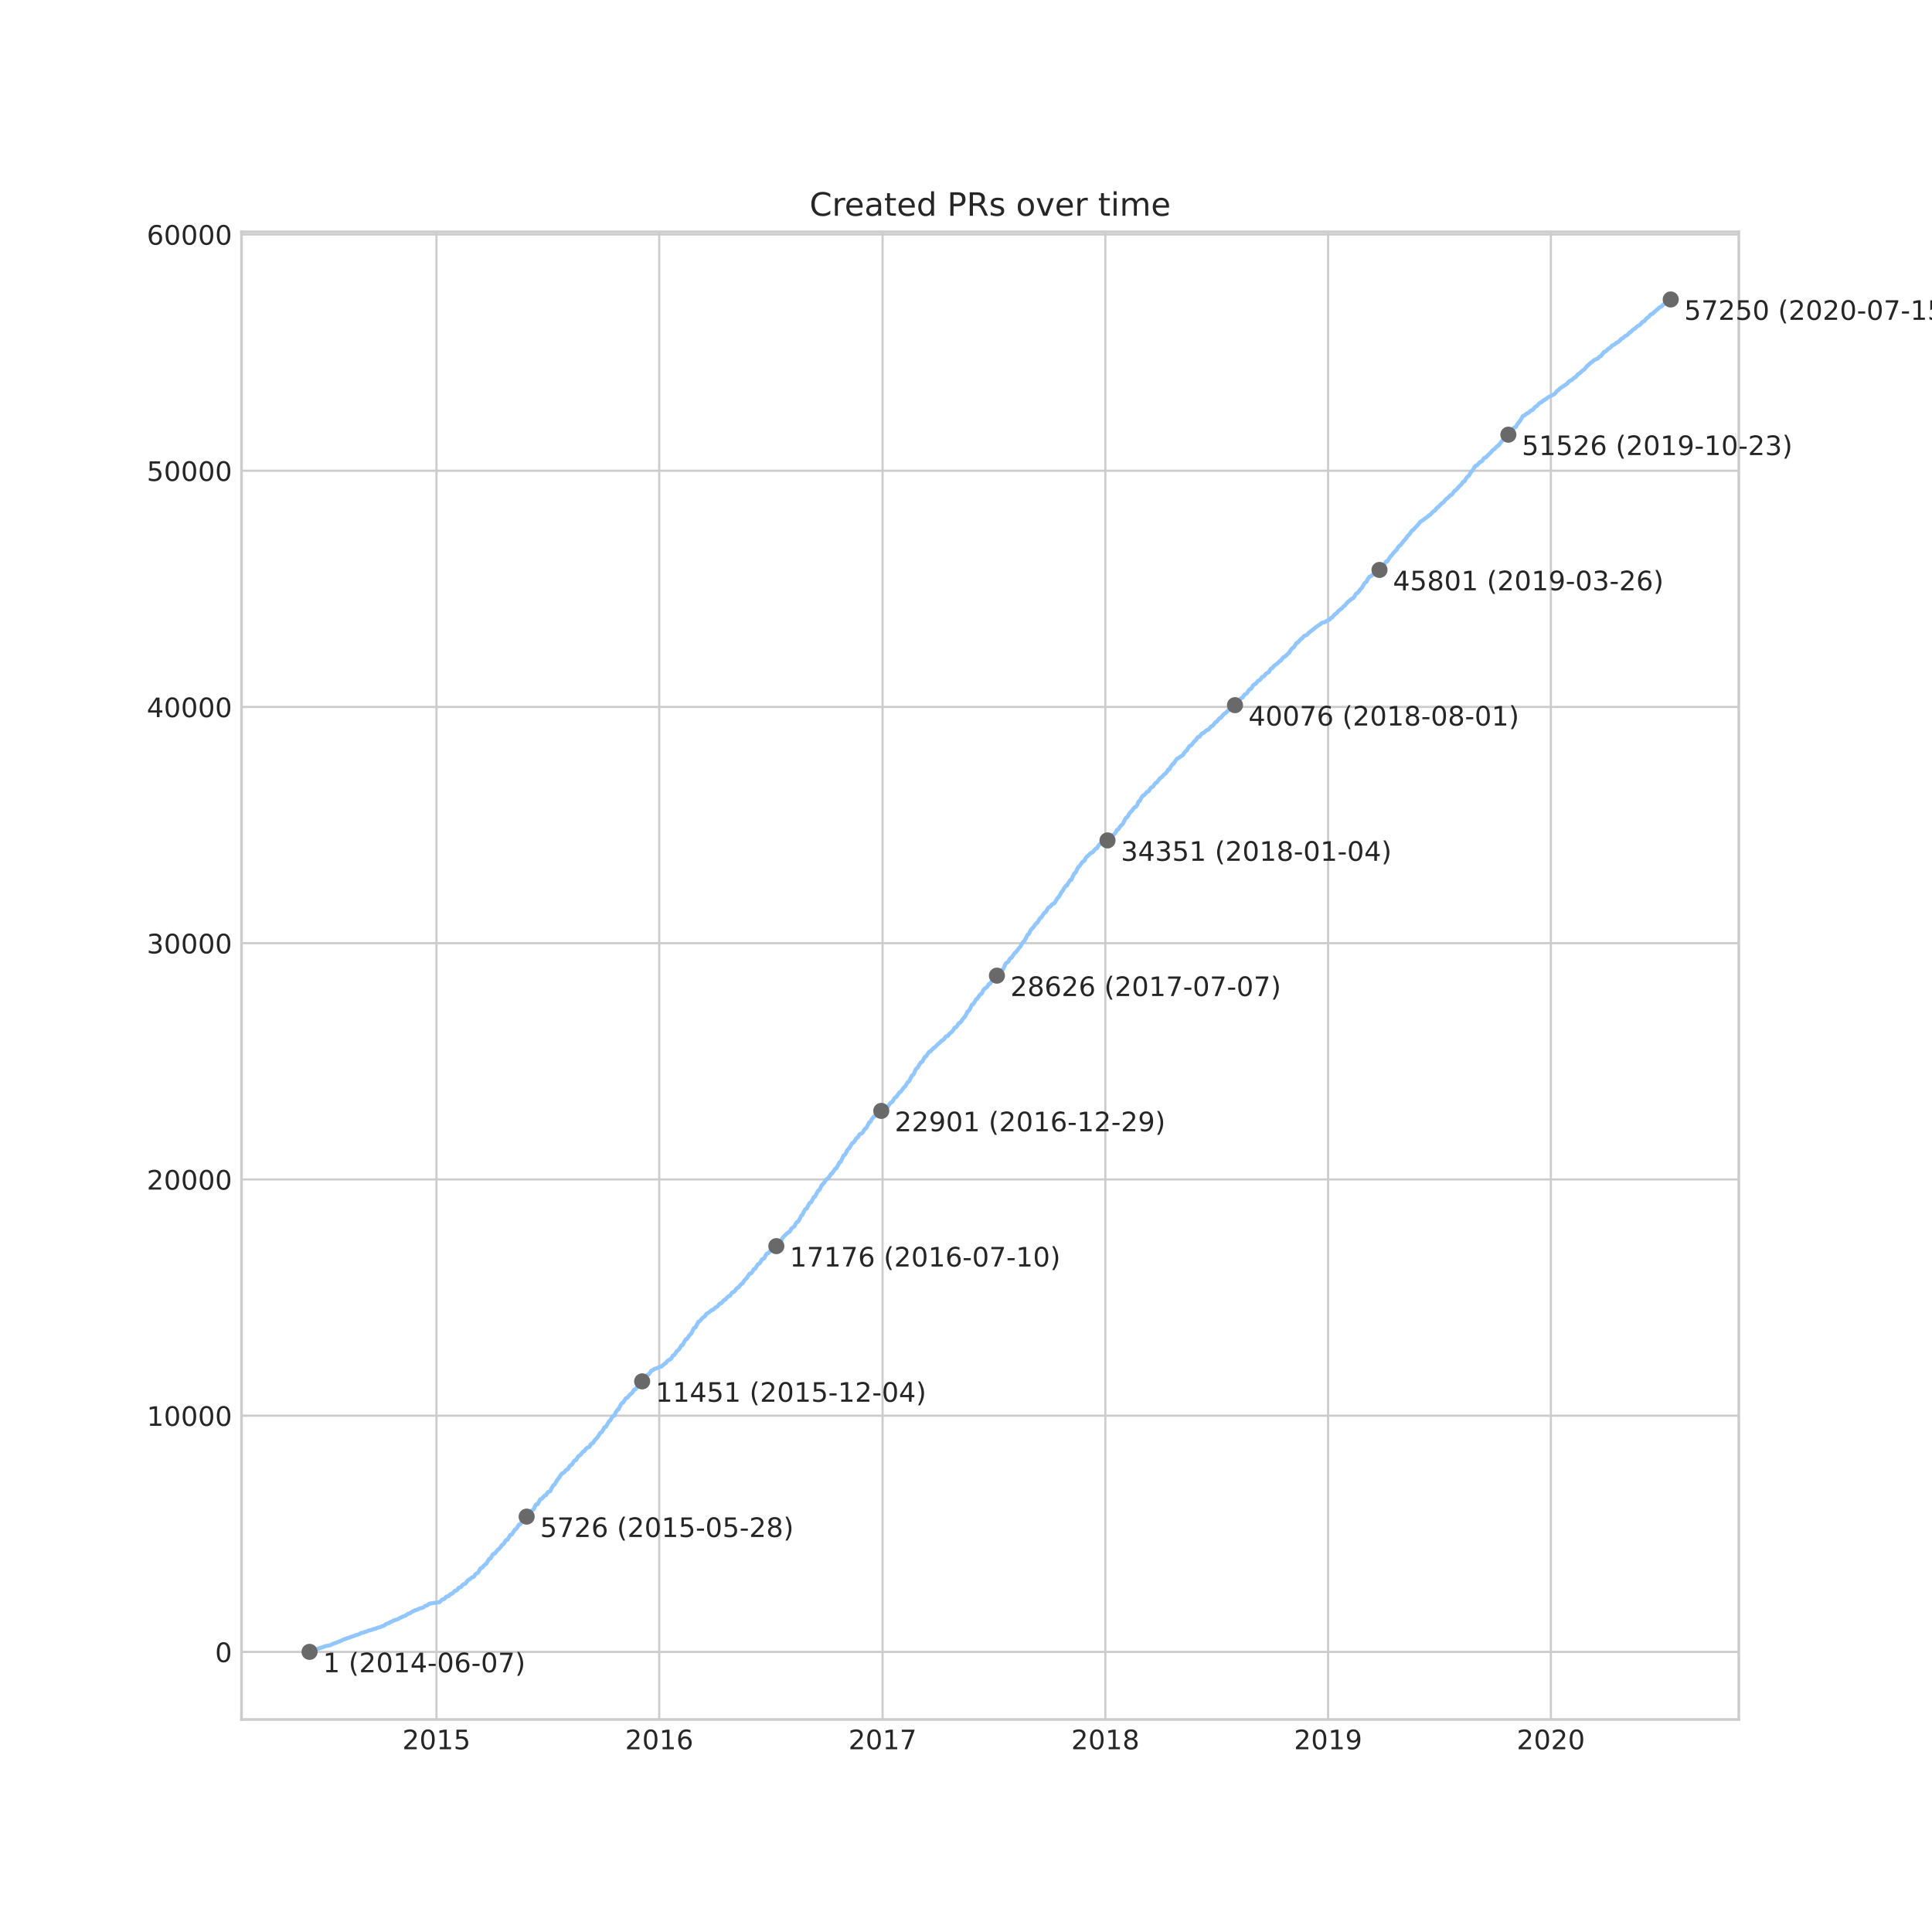 <?xml version="1.0" encoding="utf-8" standalone="no"?>
<!DOCTYPE svg PUBLIC "-//W3C//DTD SVG 1.1//EN"
  "http://www.w3.org/Graphics/SVG/1.1/DTD/svg11.dtd">
<!-- Created with matplotlib (https://matplotlib.org/) -->
<svg height="720pt" version="1.1" viewBox="0 0 720 720" width="720pt" xmlns="http://www.w3.org/2000/svg" xmlns:xlink="http://www.w3.org/1999/xlink">
 <defs>
  <style type="text/css">
*{stroke-linecap:butt;stroke-linejoin:round;}
  </style>
 </defs>
 <g id="figure_1">
  <g id="patch_1">
   <path d="M 0 720 
L 720 720 
L 720 0 
L 0 0 
z
" style="fill:#ffffff;"/>
  </g>
  <g id="axes_1">
   <g id="patch_2">
    <path d="M 90 640.8 
L 648 640.8 
L 648 86.4 
L 90 86.4 
z
" style="fill:#ffffff;"/>
   </g>
   <g id="matplotlib.axis_1">
    <g id="xtick_1">
     <g id="line2d_1">
      <path clip-path="url(#p6a0c0bf45a)" d="M 162.66 640.8 
L 162.66 86.4 
" style="fill:none;stroke:#cccccc;stroke-linecap:round;stroke-width:0.8;"/>
     </g>
     <g id="line2d_2"/>
     <g id="text_1">
      <!-- 2015 -->
      <defs>
       <path d="M 19.188 8.297 
L 53.609 8.297 
L 53.609 0 
L 7.328 0 
L 7.328 8.297 
Q 12.938 14.109 22.625 23.891 
Q 32.328 33.688 34.812 36.531 
Q 39.547 41.844 41.422 45.531 
Q 43.312 49.219 43.312 52.781 
Q 43.312 58.594 39.234 62.25 
Q 35.156 65.922 28.609 65.922 
Q 23.969 65.922 18.812 64.312 
Q 13.672 62.703 7.812 59.422 
L 7.812 69.391 
Q 13.766 71.781 18.938 73 
Q 24.125 74.219 28.422 74.219 
Q 39.75 74.219 46.484 68.547 
Q 53.219 62.891 53.219 53.422 
Q 53.219 48.922 51.531 44.891 
Q 49.859 40.875 45.406 35.406 
Q 44.188 33.984 37.641 27.219 
Q 31.109 20.453 19.188 8.297 
z
" id="DejaVuSans-50"/>
       <path d="M 31.781 66.406 
Q 24.172 66.406 20.328 58.906 
Q 16.5 51.422 16.5 36.375 
Q 16.5 21.391 20.328 13.891 
Q 24.172 6.391 31.781 6.391 
Q 39.453 6.391 43.281 13.891 
Q 47.125 21.391 47.125 36.375 
Q 47.125 51.422 43.281 58.906 
Q 39.453 66.406 31.781 66.406 
z
M 31.781 74.219 
Q 44.047 74.219 50.516 64.516 
Q 56.984 54.828 56.984 36.375 
Q 56.984 17.969 50.516 8.266 
Q 44.047 -1.422 31.781 -1.422 
Q 19.531 -1.422 13.062 8.266 
Q 6.594 17.969 6.594 36.375 
Q 6.594 54.828 13.062 64.516 
Q 19.531 74.219 31.781 74.219 
z
" id="DejaVuSans-48"/>
       <path d="M 12.406 8.297 
L 28.516 8.297 
L 28.516 63.922 
L 10.984 60.406 
L 10.984 69.391 
L 28.422 72.906 
L 38.281 72.906 
L 38.281 8.297 
L 54.391 8.297 
L 54.391 0 
L 12.406 0 
z
" id="DejaVuSans-49"/>
       <path d="M 10.797 72.906 
L 49.516 72.906 
L 49.516 64.594 
L 19.828 64.594 
L 19.828 46.734 
Q 21.969 47.469 24.109 47.828 
Q 26.266 48.188 28.422 48.188 
Q 40.625 48.188 47.75 41.5 
Q 54.891 34.812 54.891 23.391 
Q 54.891 11.625 47.562 5.094 
Q 40.234 -1.422 26.906 -1.422 
Q 22.312 -1.422 17.547 -0.641 
Q 12.797 0.141 7.719 1.703 
L 7.719 11.625 
Q 12.109 9.234 16.797 8.062 
Q 21.484 6.891 26.703 6.891 
Q 35.156 6.891 40.078 11.328 
Q 45.016 15.766 45.016 23.391 
Q 45.016 31 40.078 35.438 
Q 35.156 39.891 26.703 39.891 
Q 22.75 39.891 18.812 39.016 
Q 14.891 38.141 10.797 36.281 
z
" id="DejaVuSans-53"/>
      </defs>
      <g style="fill:#262626;" transform="translate(149.935 651.898)scale(0.1 -0.1)">
       <use xlink:href="#DejaVuSans-50"/>
       <use x="63.623" xlink:href="#DejaVuSans-48"/>
       <use x="127.246" xlink:href="#DejaVuSans-49"/>
       <use x="190.869" xlink:href="#DejaVuSans-53"/>
      </g>
     </g>
    </g>
    <g id="xtick_2">
     <g id="line2d_3">
      <path clip-path="url(#p6a0c0bf45a)" d="M 245.674 640.8 
L 245.674 86.4 
" style="fill:none;stroke:#cccccc;stroke-linecap:round;stroke-width:0.8;"/>
     </g>
     <g id="line2d_4"/>
     <g id="text_2">
      <!-- 2016 -->
      <defs>
       <path d="M 33.016 40.375 
Q 26.375 40.375 22.484 35.828 
Q 18.609 31.297 18.609 23.391 
Q 18.609 15.531 22.484 10.953 
Q 26.375 6.391 33.016 6.391 
Q 39.656 6.391 43.531 10.953 
Q 47.406 15.531 47.406 23.391 
Q 47.406 31.297 43.531 35.828 
Q 39.656 40.375 33.016 40.375 
z
M 52.594 71.297 
L 52.594 62.312 
Q 48.875 64.062 45.094 64.984 
Q 41.312 65.922 37.594 65.922 
Q 27.828 65.922 22.672 59.328 
Q 17.531 52.734 16.797 39.406 
Q 19.672 43.656 24.016 45.922 
Q 28.375 48.188 33.594 48.188 
Q 44.578 48.188 50.953 41.516 
Q 57.328 34.859 57.328 23.391 
Q 57.328 12.156 50.688 5.359 
Q 44.047 -1.422 33.016 -1.422 
Q 20.359 -1.422 13.672 8.266 
Q 6.984 17.969 6.984 36.375 
Q 6.984 53.656 15.188 63.938 
Q 23.391 74.219 37.203 74.219 
Q 40.922 74.219 44.703 73.484 
Q 48.484 72.75 52.594 71.297 
z
" id="DejaVuSans-54"/>
      </defs>
      <g style="fill:#262626;" transform="translate(232.949 651.898)scale(0.1 -0.1)">
       <use xlink:href="#DejaVuSans-50"/>
       <use x="63.623" xlink:href="#DejaVuSans-48"/>
       <use x="127.246" xlink:href="#DejaVuSans-49"/>
       <use x="190.869" xlink:href="#DejaVuSans-54"/>
      </g>
     </g>
    </g>
    <g id="xtick_3">
     <g id="line2d_5">
      <path clip-path="url(#p6a0c0bf45a)" d="M 328.915 640.8 
L 328.915 86.4 
" style="fill:none;stroke:#cccccc;stroke-linecap:round;stroke-width:0.8;"/>
     </g>
     <g id="line2d_6"/>
     <g id="text_3">
      <!-- 2017 -->
      <defs>
       <path d="M 8.203 72.906 
L 55.078 72.906 
L 55.078 68.703 
L 28.609 0 
L 18.312 0 
L 43.219 64.594 
L 8.203 64.594 
z
" id="DejaVuSans-55"/>
      </defs>
      <g style="fill:#262626;" transform="translate(316.19 651.898)scale(0.1 -0.1)">
       <use xlink:href="#DejaVuSans-50"/>
       <use x="63.623" xlink:href="#DejaVuSans-48"/>
       <use x="127.246" xlink:href="#DejaVuSans-49"/>
       <use x="190.869" xlink:href="#DejaVuSans-55"/>
      </g>
     </g>
    </g>
    <g id="xtick_4">
     <g id="line2d_7">
      <path clip-path="url(#p6a0c0bf45a)" d="M 411.93 640.8 
L 411.93 86.4 
" style="fill:none;stroke:#cccccc;stroke-linecap:round;stroke-width:0.8;"/>
     </g>
     <g id="line2d_8"/>
     <g id="text_4">
      <!-- 2018 -->
      <defs>
       <path d="M 31.781 34.625 
Q 24.75 34.625 20.719 30.859 
Q 16.703 27.094 16.703 20.516 
Q 16.703 13.922 20.719 10.156 
Q 24.75 6.391 31.781 6.391 
Q 38.812 6.391 42.859 10.172 
Q 46.922 13.969 46.922 20.516 
Q 46.922 27.094 42.891 30.859 
Q 38.875 34.625 31.781 34.625 
z
M 21.922 38.812 
Q 15.578 40.375 12.031 44.719 
Q 8.5 49.078 8.5 55.328 
Q 8.5 64.062 14.719 69.141 
Q 20.953 74.219 31.781 74.219 
Q 42.672 74.219 48.875 69.141 
Q 55.078 64.062 55.078 55.328 
Q 55.078 49.078 51.531 44.719 
Q 48 40.375 41.703 38.812 
Q 48.828 37.156 52.797 32.312 
Q 56.781 27.484 56.781 20.516 
Q 56.781 9.906 50.312 4.234 
Q 43.844 -1.422 31.781 -1.422 
Q 19.734 -1.422 13.25 4.234 
Q 6.781 9.906 6.781 20.516 
Q 6.781 27.484 10.781 32.312 
Q 14.797 37.156 21.922 38.812 
z
M 18.312 54.391 
Q 18.312 48.734 21.844 45.562 
Q 25.391 42.391 31.781 42.391 
Q 38.141 42.391 41.719 45.562 
Q 45.312 48.734 45.312 54.391 
Q 45.312 60.062 41.719 63.234 
Q 38.141 66.406 31.781 66.406 
Q 25.391 66.406 21.844 63.234 
Q 18.312 60.062 18.312 54.391 
z
" id="DejaVuSans-56"/>
      </defs>
      <g style="fill:#262626;" transform="translate(399.205 651.898)scale(0.1 -0.1)">
       <use xlink:href="#DejaVuSans-50"/>
       <use x="63.623" xlink:href="#DejaVuSans-48"/>
       <use x="127.246" xlink:href="#DejaVuSans-49"/>
       <use x="190.869" xlink:href="#DejaVuSans-56"/>
      </g>
     </g>
    </g>
    <g id="xtick_5">
     <g id="line2d_9">
      <path clip-path="url(#p6a0c0bf45a)" d="M 494.944 640.8 
L 494.944 86.4 
" style="fill:none;stroke:#cccccc;stroke-linecap:round;stroke-width:0.8;"/>
     </g>
     <g id="line2d_10"/>
     <g id="text_5">
      <!-- 2019 -->
      <defs>
       <path d="M 10.984 1.516 
L 10.984 10.5 
Q 14.703 8.734 18.5 7.812 
Q 22.312 6.891 25.984 6.891 
Q 35.75 6.891 40.891 13.453 
Q 46.047 20.016 46.781 33.406 
Q 43.953 29.203 39.594 26.953 
Q 35.25 24.703 29.984 24.703 
Q 19.047 24.703 12.672 31.312 
Q 6.297 37.938 6.297 49.422 
Q 6.297 60.641 12.938 67.422 
Q 19.578 74.219 30.609 74.219 
Q 43.266 74.219 49.922 64.516 
Q 56.594 54.828 56.594 36.375 
Q 56.594 19.141 48.406 8.859 
Q 40.234 -1.422 26.422 -1.422 
Q 22.703 -1.422 18.891 -0.688 
Q 15.094 0.047 10.984 1.516 
z
M 30.609 32.422 
Q 37.25 32.422 41.125 36.953 
Q 45.016 41.5 45.016 49.422 
Q 45.016 57.281 41.125 61.844 
Q 37.25 66.406 30.609 66.406 
Q 23.969 66.406 20.094 61.844 
Q 16.219 57.281 16.219 49.422 
Q 16.219 41.5 20.094 36.953 
Q 23.969 32.422 30.609 32.422 
z
" id="DejaVuSans-57"/>
      </defs>
      <g style="fill:#262626;" transform="translate(482.219 651.898)scale(0.1 -0.1)">
       <use xlink:href="#DejaVuSans-50"/>
       <use x="63.623" xlink:href="#DejaVuSans-48"/>
       <use x="127.246" xlink:href="#DejaVuSans-49"/>
       <use x="190.869" xlink:href="#DejaVuSans-57"/>
      </g>
     </g>
    </g>
    <g id="xtick_6">
     <g id="line2d_11">
      <path clip-path="url(#p6a0c0bf45a)" d="M 577.958 640.8 
L 577.958 86.4 
" style="fill:none;stroke:#cccccc;stroke-linecap:round;stroke-width:0.8;"/>
     </g>
     <g id="line2d_12"/>
     <g id="text_6">
      <!-- 2020 -->
      <g style="fill:#262626;" transform="translate(565.233 651.898)scale(0.1 -0.1)">
       <use xlink:href="#DejaVuSans-50"/>
       <use x="63.623" xlink:href="#DejaVuSans-48"/>
       <use x="127.246" xlink:href="#DejaVuSans-50"/>
       <use x="190.869" xlink:href="#DejaVuSans-48"/>
      </g>
     </g>
    </g>
   </g>
   <g id="matplotlib.axis_2">
    <g id="ytick_1">
     <g id="line2d_13">
      <path clip-path="url(#p6a0c0bf45a)" d="M 90 615.609 
L 648 615.609 
" style="fill:none;stroke:#cccccc;stroke-linecap:round;stroke-width:0.8;"/>
     </g>
     <g id="line2d_14"/>
     <g id="text_7">
      <!-- 0 -->
      <g style="fill:#262626;" transform="translate(80.138 619.408)scale(0.1 -0.1)">
       <use xlink:href="#DejaVuSans-48"/>
      </g>
     </g>
    </g>
    <g id="ytick_2">
     <g id="line2d_15">
      <path clip-path="url(#p6a0c0bf45a)" d="M 90 527.572 
L 648 527.572 
" style="fill:none;stroke:#cccccc;stroke-linecap:round;stroke-width:0.8;"/>
     </g>
     <g id="line2d_16"/>
     <g id="text_8">
      <!-- 10000 -->
      <g style="fill:#262626;" transform="translate(54.688 531.372)scale(0.1 -0.1)">
       <use xlink:href="#DejaVuSans-49"/>
       <use x="63.623" xlink:href="#DejaVuSans-48"/>
       <use x="127.246" xlink:href="#DejaVuSans-48"/>
       <use x="190.869" xlink:href="#DejaVuSans-48"/>
       <use x="254.492" xlink:href="#DejaVuSans-48"/>
      </g>
     </g>
    </g>
    <g id="ytick_3">
     <g id="line2d_17">
      <path clip-path="url(#p6a0c0bf45a)" d="M 90 439.536 
L 648 439.536 
" style="fill:none;stroke:#cccccc;stroke-linecap:round;stroke-width:0.8;"/>
     </g>
     <g id="line2d_18"/>
     <g id="text_9">
      <!-- 20000 -->
      <g style="fill:#262626;" transform="translate(54.688 443.335)scale(0.1 -0.1)">
       <use xlink:href="#DejaVuSans-50"/>
       <use x="63.623" xlink:href="#DejaVuSans-48"/>
       <use x="127.246" xlink:href="#DejaVuSans-48"/>
       <use x="190.869" xlink:href="#DejaVuSans-48"/>
       <use x="254.492" xlink:href="#DejaVuSans-48"/>
      </g>
     </g>
    </g>
    <g id="ytick_4">
     <g id="line2d_19">
      <path clip-path="url(#p6a0c0bf45a)" d="M 90 351.499 
L 648 351.499 
" style="fill:none;stroke:#cccccc;stroke-linecap:round;stroke-width:0.8;"/>
     </g>
     <g id="line2d_20"/>
     <g id="text_10">
      <!-- 30000 -->
      <defs>
       <path d="M 40.578 39.312 
Q 47.656 37.797 51.625 33 
Q 55.609 28.219 55.609 21.188 
Q 55.609 10.406 48.188 4.484 
Q 40.766 -1.422 27.094 -1.422 
Q 22.516 -1.422 17.656 -0.516 
Q 12.797 0.391 7.625 2.203 
L 7.625 11.719 
Q 11.719 9.328 16.594 8.109 
Q 21.484 6.891 26.812 6.891 
Q 36.078 6.891 40.938 10.547 
Q 45.797 14.203 45.797 21.188 
Q 45.797 27.641 41.281 31.266 
Q 36.766 34.906 28.719 34.906 
L 20.219 34.906 
L 20.219 43.016 
L 29.109 43.016 
Q 36.375 43.016 40.234 45.922 
Q 44.094 48.828 44.094 54.297 
Q 44.094 59.906 40.109 62.906 
Q 36.141 65.922 28.719 65.922 
Q 24.656 65.922 20.016 65.031 
Q 15.375 64.156 9.812 62.312 
L 9.812 71.094 
Q 15.438 72.656 20.344 73.438 
Q 25.25 74.219 29.594 74.219 
Q 40.828 74.219 47.359 69.109 
Q 53.906 64.016 53.906 55.328 
Q 53.906 49.266 50.438 45.094 
Q 46.969 40.922 40.578 39.312 
z
" id="DejaVuSans-51"/>
      </defs>
      <g style="fill:#262626;" transform="translate(54.688 355.299)scale(0.1 -0.1)">
       <use xlink:href="#DejaVuSans-51"/>
       <use x="63.623" xlink:href="#DejaVuSans-48"/>
       <use x="127.246" xlink:href="#DejaVuSans-48"/>
       <use x="190.869" xlink:href="#DejaVuSans-48"/>
       <use x="254.492" xlink:href="#DejaVuSans-48"/>
      </g>
     </g>
    </g>
    <g id="ytick_5">
     <g id="line2d_21">
      <path clip-path="url(#p6a0c0bf45a)" d="M 90 263.463 
L 648 263.463 
" style="fill:none;stroke:#cccccc;stroke-linecap:round;stroke-width:0.8;"/>
     </g>
     <g id="line2d_22"/>
     <g id="text_11">
      <!-- 40000 -->
      <defs>
       <path d="M 37.797 64.312 
L 12.891 25.391 
L 37.797 25.391 
z
M 35.203 72.906 
L 47.609 72.906 
L 47.609 25.391 
L 58.016 25.391 
L 58.016 17.188 
L 47.609 17.188 
L 47.609 0 
L 37.797 0 
L 37.797 17.188 
L 4.891 17.188 
L 4.891 26.703 
z
" id="DejaVuSans-52"/>
      </defs>
      <g style="fill:#262626;" transform="translate(54.688 267.262)scale(0.1 -0.1)">
       <use xlink:href="#DejaVuSans-52"/>
       <use x="63.623" xlink:href="#DejaVuSans-48"/>
       <use x="127.246" xlink:href="#DejaVuSans-48"/>
       <use x="190.869" xlink:href="#DejaVuSans-48"/>
       <use x="254.492" xlink:href="#DejaVuSans-48"/>
      </g>
     </g>
    </g>
    <g id="ytick_6">
     <g id="line2d_23">
      <path clip-path="url(#p6a0c0bf45a)" d="M 90 175.426 
L 648 175.426 
" style="fill:none;stroke:#cccccc;stroke-linecap:round;stroke-width:0.8;"/>
     </g>
     <g id="line2d_24"/>
     <g id="text_12">
      <!-- 50000 -->
      <g style="fill:#262626;" transform="translate(54.688 179.226)scale(0.1 -0.1)">
       <use xlink:href="#DejaVuSans-53"/>
       <use x="63.623" xlink:href="#DejaVuSans-48"/>
       <use x="127.246" xlink:href="#DejaVuSans-48"/>
       <use x="190.869" xlink:href="#DejaVuSans-48"/>
       <use x="254.492" xlink:href="#DejaVuSans-48"/>
      </g>
     </g>
    </g>
    <g id="ytick_7">
     <g id="line2d_25">
      <path clip-path="url(#p6a0c0bf45a)" d="M 90 87.39 
L 648 87.39 
" style="fill:none;stroke:#cccccc;stroke-linecap:round;stroke-width:0.8;"/>
     </g>
     <g id="line2d_26"/>
     <g id="text_13">
      <!-- 60000 -->
      <g style="fill:#262626;" transform="translate(54.688 91.189)scale(0.1 -0.1)">
       <use xlink:href="#DejaVuSans-54"/>
       <use x="63.623" xlink:href="#DejaVuSans-48"/>
       <use x="127.246" xlink:href="#DejaVuSans-48"/>
       <use x="190.869" xlink:href="#DejaVuSans-48"/>
       <use x="254.492" xlink:href="#DejaVuSans-48"/>
      </g>
     </g>
    </g>
   </g>
   <g id="line2d_27">
    <path clip-path="url(#p6a0c0bf45a)" d="M 115.364 615.6 
L 116.325 615.239 
L 116.413 615.213 
L 116.692 615.037 
L 116.766 614.957 
L 117.449 614.808 
L 117.571 614.772 
L 118.31 614.491 
L 118.5 614.403 
L 119.455 614.112 
L 119.698 614.024 
L 120.128 613.892 
L 120.194 613.848 
L 120.81 613.69 
L 120.861 613.663 
L 121.03 613.54 
L 121.131 613.496 
L 123.043 613.161 
L 123.143 613.109 
L 123.37 612.95 
L 123.485 612.88 
L 124.28 612.545 
L 124.454 612.466 
L 124.871 612.334 
L 124.969 612.272 
L 125.414 612.131 
L 125.539 612.105 
L 125.989 611.911 
L 126.038 611.876 
L 126.433 611.753 
L 126.508 611.718 
L 126.911 611.577 
L 126.953 611.55 
L 127.166 611.427 
L 127.329 611.339 
L 127.817 611.075 
L 128.064 610.996 
L 131.472 609.798 
L 131.944 609.675 
L 132.232 609.534 
L 132.61 609.402 
L 132.698 609.341 
L 133.546 609.147 
L 133.6 609.112 
L 133.956 608.98 
L 134.525 608.575 
L 135.344 608.451 
L 136.095 608.126 
L 136.736 608.011 
L 136.949 607.853 
L 137.048 607.8 
L 137.397 607.659 
L 137.457 607.615 
L 138.553 607.395 
L 139.036 607.184 
L 139.148 607.148 
L 139.411 607.078 
L 140.074 606.955 
L 140.15 606.858 
L 140.385 606.735 
L 141.966 606.277 
L 142.043 606.242 
L 142.239 606.101 
L 142.697 605.96 
L 143.11 605.828 
L 143.216 605.766 
L 143.563 605.493 
L 143.588 605.449 
L 143.773 605.326 
L 144.049 605.124 
L 144.851 604.948 
L 145.172 604.692 
L 145.353 604.56 
L 146.184 604.252 
L 146.513 604.014 
L 146.629 603.926 
L 147.911 603.548 
L 150.356 602.351 
L 150.408 602.289 
L 151.041 602.166 
L 152.038 601.435 
L 152.621 601.268 
L 152.944 601.092 
L 153.137 600.968 
L 153.159 600.933 
L 153.35 600.81 
L 153.395 600.757 
L 153.676 600.625 
L 154.676 600.097 
L 154.786 600.062 
L 155.779 599.815 
L 155.903 599.701 
L 156.121 599.551 
L 156.125 599.516 
L 156.719 599.366 
L 156.792 599.322 
L 157.435 599.172 
L 157.452 599.137 
L 157.683 599.014 
L 157.791 598.988 
L 158.053 598.829 
L 158.165 598.653 
L 158.332 598.539 
L 158.398 598.503 
L 158.979 598.362 
L 159.157 598.257 
L 159.951 597.693 
L 160.591 597.57 
L 160.66 597.526 
L 162.42 597.288 
L 162.528 597.253 
L 163.739 597.13 
L 163.863 596.936 
L 164.096 596.804 
L 164.72 596.144 
L 165.614 595.862 
L 165.677 595.792 
L 165.826 595.669 
L 165.92 595.422 
L 166.059 595.299 
L 166.183 595.193 
L 166.306 595.052 
L 166.348 595.017 
L 167.136 594.859 
L 167.431 594.515 
L 167.487 594.462 
L 167.631 594.339 
L 167.905 594.049 
L 168.397 593.943 
L 168.587 593.82 
L 168.67 593.749 
L 168.826 593.617 
L 169.029 593.371 
L 169.106 593.265 
L 169.257 593.142 
L 169.306 593.08 
L 169.477 592.957 
L 169.507 592.869 
L 170.149 592.728 
L 170.248 592.64 
L 170.359 592.508 
L 170.494 592.341 
L 170.616 592.218 
L 170.757 592.033 
L 170.862 591.848 
L 170.909 591.786 
L 171.081 591.663 
L 171.135 591.619 
L 171.761 591.478 
L 171.937 591.311 
L 172.231 590.844 
L 172.361 590.756 
L 172.751 590.378 
L 173.343 590.245 
L 173.463 590.157 
L 173.577 589.964 
L 173.865 589.612 
L 173.992 589.436 
L 174.16 589.136 
L 174.481 588.846 
L 174.897 588.678 
L 175.071 588.45 
L 175.342 588.326 
L 175.407 588.247 
L 175.586 588.124 
L 175.695 588.001 
L 175.86 587.86 
L 175.899 587.824 
L 176.499 587.684 
L 176.628 587.56 
L 176.976 587.041 
L 177.047 586.821 
L 177.216 586.698 
L 177.402 586.504 
L 177.82 586.275 
L 178.096 586.143 
L 178.471 585.588 
L 178.525 585.439 
L 178.628 585.201 
L 178.733 585.069 
L 178.869 584.796 
L 178.977 584.646 
L 179.142 584.435 
L 179.686 584.241 
L 180.051 583.775 
L 180.165 583.634 
L 180.235 583.555 
L 180.395 583.423 
L 180.882 582.956 
L 181.26 582.727 
L 181.378 582.525 
L 181.794 581.794 
L 182.039 581.354 
L 182.181 581.195 
L 182.358 580.914 
L 182.75 580.826 
L 182.855 580.702 
L 182.974 580.473 
L 183.086 580.341 
L 183.208 580.068 
L 183.36 579.769 
L 183.476 579.637 
L 183.544 579.487 
L 183.853 579.082 
L 184.444 578.924 
L 184.559 578.695 
L 184.717 578.554 
L 184.786 578.484 
L 184.886 578.361 
L 184.999 578.167 
L 185.153 577.982 
L 185.273 577.859 
L 185.364 577.736 
L 185.462 577.551 
L 186.079 577.119 
L 186.201 577.04 
L 186.277 576.89 
L 186.491 576.6 
L 186.706 576.362 
L 186.845 576.063 
L 187.182 575.702 
L 187.655 575.455 
L 187.779 575.279 
L 187.861 575.138 
L 188.127 574.619 
L 188.331 574.337 
L 188.434 574.135 
L 188.582 573.994 
L 188.684 573.906 
L 189.181 573.783 
L 189.348 573.413 
L 189.454 573.272 
L 189.897 572.577 
L 190.024 572.304 
L 190.125 572.18 
L 190.187 572.004 
L 190.282 571.969 
L 190.788 571.819 
L 191.058 571.326 
L 191.242 571.062 
L 191.324 570.895 
L 191.394 570.825 
L 191.507 570.701 
L 191.771 570.147 
L 192.041 569.98 
L 192.145 569.935 
L 192.388 569.803 
L 192.534 569.513 
L 192.655 569.381 
L 192.779 569.187 
L 192.887 569.02 
L 193.037 568.817 
L 193.111 568.624 
L 193.394 568.175 
L 193.918 568.016 
L 194.543 566.872 
L 194.722 566.661 
L 195.33 566.176 
L 195.56 566.035 
L 195.672 565.983 
L 195.818 565.851 
L 196.082 565.428 
L 196.394 564.847 
L 196.91 564.53 
L 197.191 564.398 
L 197.407 564.125 
L 197.469 563.949 
L 197.604 563.764 
L 197.701 563.526 
L 197.806 563.438 
L 197.898 563.262 
L 198.203 562.875 
L 198.671 562.725 
L 199.041 562.065 
L 199.17 561.801 
L 199.238 561.66 
L 199.384 561.264 
L 199.472 561.123 
L 199.64 560.938 
L 199.74 560.665 
L 200.386 560.551 
L 200.476 560.348 
L 200.562 560.225 
L 200.679 559.882 
L 200.819 559.75 
L 200.989 559.389 
L 201.05 559.221 
L 201.332 558.764 
L 201.996 558.464 
L 202.488 557.892 
L 202.882 557.452 
L 203.022 557.311 
L 203.536 557.153 
L 203.795 556.677 
L 203.934 556.431 
L 204.026 556.281 
L 204.26 556.026 
L 205.083 555.709 
L 205.317 555.269 
L 205.418 554.855 
L 205.512 554.714 
L 205.597 554.573 
L 205.693 554.371 
L 205.82 554.212 
L 205.942 553.948 
L 206.061 553.781 
L 206.199 553.525 
L 206.694 553.279 
L 206.806 552.971 
L 206.991 552.733 
L 207.113 552.504 
L 207.267 552.205 
L 207.379 552.126 
L 207.469 551.879 
L 207.605 551.677 
L 208.102 550.964 
L 208.313 550.744 
L 208.74 550.083 
L 208.833 549.934 
L 208.946 549.766 
L 209.071 549.573 
L 209.386 549.15 
L 209.957 548.948 
L 210.335 548.578 
L 210.512 548.402 
L 210.661 548.102 
L 210.843 547.909 
L 211.06 547.803 
L 211.551 547.592 
L 211.691 547.425 
L 211.989 546.879 
L 212.109 546.676 
L 212.236 546.465 
L 212.327 546.342 
L 212.45 546.192 
L 212.618 546.095 
L 213.094 545.858 
L 213.338 545.453 
L 214.032 544.378 
L 214.248 544.264 
L 214.643 544.141 
L 215.13 543.357 
L 215.232 543.111 
L 215.439 542.882 
L 215.566 542.715 
L 216.393 542.151 
L 216.813 541.535 
L 216.937 541.403 
L 217.445 540.883 
L 217.791 540.76 
L 218.424 539.853 
L 218.626 539.704 
L 218.843 539.545 
L 219.598 539.255 
L 219.806 538.947 
L 219.928 538.665 
L 220.046 538.533 
L 220.194 538.181 
L 220.31 538.084 
L 220.966 537.811 
L 221.529 536.878 
L 221.641 536.746 
L 221.863 536.446 
L 222.373 535.971 
L 222.55 535.83 
L 222.683 535.619 
L 222.801 535.434 
L 222.938 535.232 
L 223.054 535.099 
L 223.187 534.827 
L 223.29 534.677 
L 223.416 534.439 
L 223.567 534.219 
L 223.696 533.99 
L 224.238 533.717 
L 224.248 533.664 
L 224.408 533.541 
L 224.564 533.189 
L 224.687 533.013 
L 224.976 532.494 
L 225.194 532.009 
L 225.249 531.921 
L 225.795 531.763 
L 225.936 531.464 
L 226.038 531.305 
L 227.002 529.641 
L 227.345 529.474 
L 227.473 529.227 
L 227.603 529.034 
L 227.799 528.69 
L 227.931 528.435 
L 228.101 528.241 
L 228.212 528.004 
L 228.323 527.854 
L 228.401 527.704 
L 228.994 527.537 
L 229.386 526.525 
L 229.49 526.366 
L 229.64 526.12 
L 229.81 525.864 
L 230.231 525.292 
L 230.558 525.169 
L 230.648 524.843 
L 230.823 524.491 
L 231.103 524.024 
L 231.232 523.752 
L 231.317 523.531 
L 231.479 523.241 
L 231.801 522.862 
L 232.223 522.695 
L 232.538 522.149 
L 232.706 521.938 
L 232.817 521.797 
L 232.948 521.551 
L 233.067 521.41 
L 233.124 521.269 
L 233.208 521.102 
L 233.695 520.952 
L 233.857 520.785 
L 233.979 520.653 
L 234.178 520.406 
L 234.584 519.931 
L 234.701 519.825 
L 235.095 519.447 
L 235.366 519.315 
L 235.478 519.138 
L 235.633 518.954 
L 235.847 518.61 
L 236.07 518.337 
L 236.201 518.117 
L 236.346 517.897 
L 236.437 517.8 
L 236.917 517.659 
L 237.043 517.439 
L 237.288 517.114 
L 237.413 516.946 
L 237.74 516.559 
L 237.876 516.418 
L 237.988 516.348 
L 238.543 516.092 
L 238.612 515.872 
L 238.725 515.731 
L 238.825 515.573 
L 239.009 515.291 
L 239.36 514.71 
L 239.519 514.534 
L 239.629 514.446 
L 240.196 514.112 
L 240.51 513.469 
L 240.632 513.266 
L 240.782 512.949 
L 240.888 512.8 
L 240.998 512.633 
L 241.109 512.492 
L 241.219 512.404 
L 241.716 512.236 
L 241.942 511.946 
L 242.207 511.655 
L 242.439 511.286 
L 242.724 510.828 
L 243.338 510.608 
L 243.749 510.212 
L 244.306 510.027 
L 244.902 509.851 
L 245.795 509.428 
L 246.504 509.278 
L 246.623 509.146 
L 247.785 508.16 
L 248.127 508.011 
L 248.293 507.755 
L 248.365 507.597 
L 248.469 507.438 
L 248.63 507.298 
L 248.745 507.174 
L 249.269 506.796 
L 249.674 506.664 
L 249.951 506.461 
L 250.076 506.303 
L 250.187 506.179 
L 250.362 505.942 
L 250.635 505.405 
L 250.68 505.264 
L 250.747 505.167 
L 251.296 504.982 
L 251.945 504.005 
L 252.026 503.864 
L 252.152 503.653 
L 253.125 502.781 
L 253.258 502.526 
L 253.371 502.403 
L 253.495 502.147 
L 253.591 502.007 
L 253.717 501.804 
L 253.803 501.61 
L 253.938 501.39 
L 254.446 501.205 
L 254.498 501.029 
L 254.804 500.395 
L 254.951 500.263 
L 255.086 499.902 
L 255.421 499.33 
L 255.514 499.128 
L 255.997 499.004 
L 256.112 498.811 
L 256.277 498.661 
L 256.752 497.834 
L 257.496 497.068 
L 257.636 496.918 
L 257.74 496.663 
L 257.846 496.539 
L 257.922 496.363 
L 258.05 496.09 
L 258.138 495.897 
L 258.253 495.65 
L 258.406 495.36 
L 258.67 494.884 
L 259.012 494.752 
L 259.292 494.515 
L 259.509 493.969 
L 259.573 493.828 
L 259.693 493.687 
L 259.957 493.256 
L 260.003 493.097 
L 260.115 492.904 
L 260.246 492.604 
L 260.324 492.56 
L 260.713 492.411 
L 261.554 491.451 
L 261.715 491.266 
L 261.813 491.108 
L 261.902 491.028 
L 262.487 490.711 
L 262.574 490.615 
L 262.719 490.483 
L 262.835 490.342 
L 262.944 490.122 
L 263.2 489.681 
L 264 489.276 
L 264.103 489.136 
L 264.218 489.056 
L 264.49 488.854 
L 264.718 488.669 
L 265.283 488.229 
L 265.681 488.106 
L 265.815 488.053 
L 265.935 487.859 
L 266.04 487.833 
L 266.374 487.489 
L 266.45 487.454 
L 266.559 487.322 
L 266.701 487.181 
L 267.216 487.014 
L 267.716 486.433 
L 267.808 486.283 
L 267.962 486.125 
L 268.136 485.896 
L 268.411 485.755 
L 268.85 485.632 
L 269.919 484.426 
L 270.441 484.25 
L 270.689 483.827 
L 271.273 483.281 
L 271.376 483.132 
L 271.483 483.079 
L 272.019 482.911 
L 272.228 482.612 
L 272.461 482.278 
L 272.542 482.119 
L 272.829 481.767 
L 272.964 481.626 
L 273.534 481.424 
L 273.657 481.292 
L 273.825 481.098 
L 273.955 480.939 
L 274.069 480.799 
L 274.233 480.57 
L 274.316 480.411 
L 274.431 480.306 
L 274.563 480.129 
L 274.854 479.953 
L 275.139 479.83 
L 275.369 479.584 
L 275.459 479.434 
L 276.206 478.589 
L 276.825 478.175 
L 276.959 477.876 
L 277.042 477.708 
L 277.505 477.092 
L 278.055 476.485 
L 278.3 476.362 
L 278.441 476.071 
L 278.555 475.895 
L 278.677 475.622 
L 279.354 474.68 
L 279.908 474.53 
L 279.962 474.416 
L 280.174 474.293 
L 280.323 474.02 
L 280.939 472.981 
L 281.017 472.946 
L 281.46 472.787 
L 281.916 472.004 
L 282.027 471.81 
L 282.321 471.299 
L 282.899 470.912 
L 283.131 470.754 
L 283.295 470.507 
L 283.429 470.287 
L 283.604 470.032 
L 283.741 469.715 
L 283.895 469.433 
L 284.019 469.319 
L 284.155 469.187 
L 284.636 469.046 
L 284.74 468.966 
L 284.869 468.808 
L 284.989 468.579 
L 285.274 467.901 
L 285.408 467.769 
L 285.684 467.294 
L 285.796 467.197 
L 286.298 467.012 
L 286.481 466.836 
L 286.572 466.695 
L 287.627 465.691 
L 287.984 465.524 
L 288.61 464.89 
L 288.76 464.67 
L 288.871 464.485 
L 288.967 464.45 
L 289.443 464.283 
L 290.303 463.191 
L 290.877 462.804 
L 291.025 462.672 
L 291.195 462.267 
L 291.534 461.545 
L 291.64 461.316 
L 291.853 461.052 
L 292.466 460.453 
L 292.697 460.286 
L 292.774 460.092 
L 293.015 459.969 
L 293.223 459.679 
L 293.926 459.159 
L 294.277 459.036 
L 294.607 458.464 
L 294.837 458.032 
L 295.134 457.636 
L 295.614 457.372 
L 295.836 457.24 
L 295.961 457.046 
L 296.113 456.888 
L 296.518 456.096 
L 296.62 455.928 
L 296.729 455.84 
L 296.82 455.647 
L 296.885 455.506 
L 297.351 455.365 
L 297.942 454.467 
L 298.075 454.124 
L 298.61 453.014 
L 299.017 452.821 
L 299.132 452.451 
L 299.246 452.266 
L 299.395 451.887 
L 299.529 451.729 
L 299.599 451.5 
L 299.719 451.377 
L 299.814 451.13 
L 299.918 450.945 
L 300.018 450.716 
L 300.098 450.62 
L 300.579 450.479 
L 300.687 450.312 
L 300.832 449.951 
L 300.91 449.792 
L 301.021 449.59 
L 301.139 449.449 
L 301.26 449.202 
L 301.356 449 
L 301.49 448.7 
L 301.564 448.56 
L 301.725 448.348 
L 302.339 448.014 
L 302.58 447.468 
L 302.684 447.318 
L 302.843 447.028 
L 302.993 446.64 
L 303.103 446.456 
L 303.211 446.174 
L 303.288 446.139 
L 303.615 445.998 
L 303.633 445.98 
L 303.788 445.857 
L 304.236 444.941 
L 304.527 444.36 
L 304.721 444.008 
L 305.018 443.621 
L 305.4 443.427 
L 305.549 443.172 
L 305.922 442.335 
L 306.192 441.763 
L 307.233 440.663 
L 307.451 440.24 
L 307.527 440.09 
L 307.626 439.95 
L 307.737 439.8 
L 308.179 439.351 
L 308.607 439.193 
L 308.712 438.981 
L 308.84 438.796 
L 309.72 437.476 
L 310.112 437.317 
L 310.631 436.481 
L 310.813 436.349 
L 310.992 435.926 
L 311.095 435.777 
L 311.279 435.53 
L 311.723 435.354 
L 311.848 435.072 
L 312.102 434.65 
L 312.217 434.447 
L 312.356 434.174 
L 312.477 433.972 
L 312.786 433.268 
L 313.032 433.127 
L 313.275 433.039 
L 313.361 432.907 
L 313.498 432.493 
L 313.627 432.334 
L 314.224 430.952 
L 314.306 430.803 
L 314.437 430.574 
L 314.76 430.442 
L 315.012 430.134 
L 315.147 429.913 
L 315.258 429.685 
L 315.382 429.464 
L 315.479 429.183 
L 315.596 428.927 
L 315.666 428.76 
L 315.777 428.602 
L 316.222 428.135 
L 316.4 428.003 
L 317.376 426.357 
L 317.535 426.128 
L 317.669 426.005 
L 318.125 425.741 
L 318.801 424.79 
L 318.882 424.614 
L 319.025 424.358 
L 319.294 424.059 
L 319.723 423.848 
L 319.935 423.478 
L 320.03 423.267 
L 320.222 422.879 
L 320.665 422.51 
L 321.068 422.422 
L 321.289 422.298 
L 321.428 422.131 
L 321.586 421.946 
L 321.838 421.488 
L 322.352 420.634 
L 322.851 420.397 
L 323.475 419.182 
L 323.589 418.962 
L 323.951 418.231 
L 324.391 418.046 
L 324.567 417.72 
L 324.742 417.333 
L 324.922 417.078 
L 325.034 416.91 
L 325.144 416.778 
L 325.451 416.409 
L 325.604 416.162 
L 326.048 415.96 
L 326.326 415.537 
L 326.457 415.308 
L 326.661 414.956 
L 326.789 414.754 
L 327.491 414.454 
L 327.948 414.322 
L 329.757 413.319 
L 330.018 412.966 
L 330.254 412.852 
L 330.404 412.702 
L 330.888 412.5 
L 331.043 412.253 
L 331.129 412.104 
L 331.26 411.875 
L 331.41 411.602 
L 331.735 411.135 
L 331.856 411.003 
L 332.044 410.898 
L 332.466 410.695 
L 332.894 410.052 
L 333.003 409.868 
L 333.223 409.445 
L 333.368 409.225 
L 333.618 409.005 
L 334.07 408.785 
L 334.258 408.441 
L 334.373 408.274 
L 335.228 407.068 
L 335.671 406.874 
L 336.876 405.219 
L 337.178 405.07 
L 337.313 404.832 
L 337.511 404.577 
L 337.641 404.304 
L 337.753 404.145 
L 338.161 403.52 
L 338.25 403.309 
L 338.378 403.247 
L 338.87 402.895 
L 339.082 402.384 
L 339.166 402.173 
L 339.326 401.856 
L 339.455 401.645 
L 339.735 401.082 
L 339.855 400.835 
L 340.006 400.747 
L 340.348 400.509 
L 340.695 399.902 
L 340.809 399.629 
L 341.196 398.705 
L 341.397 398.326 
L 341.961 397.895 
L 343.091 395.975 
L 343.582 395.782 
L 343.699 395.632 
L 343.889 395.333 
L 343.996 395.077 
L 344.141 394.849 
L 344.262 394.664 
L 344.339 394.47 
L 344.469 394.223 
L 344.639 393.898 
L 345.233 393.581 
L 345.36 393.281 
L 345.466 393.123 
L 345.593 392.912 
L 345.731 392.727 
L 345.84 392.551 
L 346.323 391.943 
L 346.778 391.82 
L 346.966 391.556 
L 348.053 390.447 
L 348.347 390.315 
L 348.792 389.901 
L 348.922 389.742 
L 349.09 389.566 
L 350.506 388.316 
L 350.617 388.114 
L 351.07 387.744 
L 351.595 387.515 
L 351.749 387.313 
L 352.556 386.212 
L 353.228 386.098 
L 353.355 385.922 
L 353.668 385.455 
L 354.059 385.041 
L 354.765 384.548 
L 354.909 384.258 
L 355.173 383.985 
L 355.292 383.853 
L 355.563 383.36 
L 355.767 382.972 
L 355.929 382.937 
L 356.384 382.77 
L 356.544 382.559 
L 356.657 382.409 
L 356.949 381.898 
L 357.037 381.696 
L 357.177 381.529 
L 357.287 381.37 
L 357.497 381.221 
L 357.875 381.088 
L 358.032 380.851 
L 358.17 380.701 
L 358.359 380.455 
L 358.465 380.226 
L 359.211 379.266 
L 359.445 379.134 
L 359.993 378.201 
L 360.045 378.051 
L 360.168 377.866 
L 360.271 377.69 
L 360.39 377.47 
L 360.557 376.995 
L 361.101 376.669 
L 361.324 376.22 
L 361.413 376.062 
L 361.516 375.921 
L 361.614 375.709 
L 361.794 375.26 
L 362.213 374.424 
L 362.682 374.274 
L 363.454 373.024 
L 363.626 372.637 
L 363.817 372.382 
L 364.149 372.206 
L 365.373 370.498 
L 365.79 370.339 
L 365.945 370.11 
L 366.097 369.802 
L 366.283 369.318 
L 366.643 368.755 
L 366.773 368.587 
L 367.223 368.262 
L 367.532 368.129 
L 367.637 367.997 
L 367.954 367.645 
L 368.101 367.39 
L 368.248 367.214 
L 368.542 366.703 
L 369.026 366.571 
L 370.09 364.696 
L 370.617 364.546 
L 370.783 364.37 
L 371.605 363.455 
L 371.717 363.27 
L 371.968 363.191 
L 372.25 363.032 
L 372.478 362.715 
L 372.758 362.407 
L 372.871 362.222 
L 373.001 361.914 
L 373.15 361.703 
L 373.238 361.553 
L 373.34 361.448 
L 373.834 361.245 
L 374.829 359.035 
L 374.937 358.938 
L 375.44 358.666 
L 375.542 358.516 
L 375.737 358.393 
L 375.988 358.014 
L 376.126 357.688 
L 376.199 357.556 
L 376.371 357.345 
L 376.54 357.107 
L 376.969 356.966 
L 377.162 356.632 
L 377.27 356.491 
L 377.398 356.201 
L 377.514 356.068 
L 378.206 355.091 
L 378.555 354.95 
L 378.688 354.73 
L 379.886 353.154 
L 380.259 352.794 
L 380.476 352.389 
L 380.835 351.711 
L 380.994 351.508 
L 381.301 351.094 
L 381.899 350.496 
L 382.023 350.179 
L 383.009 348.286 
L 383.368 348.119 
L 383.646 347.67 
L 383.811 347.212 
L 383.972 346.886 
L 384.714 345.927 
L 384.996 345.724 
L 385.178 345.486 
L 385.375 345.187 
L 385.501 345.002 
L 385.59 344.835 
L 385.709 344.685 
L 386.229 344.034 
L 386.536 343.902 
L 386.671 343.691 
L 386.791 343.523 
L 386.903 343.33 
L 387.627 342.124 
L 388.048 341.974 
L 388.142 341.824 
L 388.296 341.586 
L 388.538 341.208 
L 388.673 340.935 
L 389.03 340.442 
L 389.142 340.266 
L 389.37 340.063 
L 389.441 340.037 
L 389.721 339.914 
L 389.93 339.562 
L 390.055 339.35 
L 390.181 339.104 
L 390.343 338.822 
L 390.547 338.444 
L 390.738 338.232 
L 391.037 338.03 
L 391.421 337.81 
L 391.585 337.616 
L 391.848 337.352 
L 391.958 337.114 
L 392.274 336.947 
L 392.996 336.533 
L 394.15 334.605 
L 394.509 334.376 
L 395.721 332.263 
L 395.897 332.131 
L 396.007 332.043 
L 396.118 331.867 
L 396.249 331.577 
L 396.382 331.33 
L 396.574 330.96 
L 397.139 330.23 
L 397.235 330.107 
L 397.662 329.966 
L 397.791 329.71 
L 397.923 329.429 
L 398.077 329.138 
L 398.814 328.046 
L 399.214 327.888 
L 399.329 327.633 
L 399.512 327.333 
L 399.624 327.034 
L 399.953 326.321 
L 400.407 325.449 
L 400.743 325.309 
L 400.868 325.141 
L 401.026 324.886 
L 401.203 324.446 
L 401.361 324.032 
L 401.535 323.689 
L 401.799 323.213 
L 402.304 322.738 
L 402.472 322.597 
L 402.671 322.218 
L 402.822 322.06 
L 402.983 321.805 
L 403.093 321.567 
L 403.362 321.329 
L 403.573 321.074 
L 404.1 320.81 
L 404.241 320.546 
L 404.336 320.308 
L 404.59 319.806 
L 404.715 319.639 
L 404.942 319.357 
L 405.36 318.97 
L 405.647 318.829 
L 405.916 318.442 
L 406.03 318.31 
L 406.632 317.861 
L 406.725 317.817 
L 407.248 317.579 
L 407.419 317.332 
L 407.89 316.778 
L 408.019 316.628 
L 408.274 316.355 
L 408.484 316.241 
L 408.814 316.109 
L 408.934 315.836 
L 409.164 315.457 
L 409.43 315.07 
L 409.578 314.885 
L 409.866 314.612 
L 409.977 314.462 
L 410.803 314.251 
L 412.022 313.873 
L 412.288 313.697 
L 412.533 313.424 
L 413.029 312.825 
L 413.648 312.508 
L 413.704 312.464 
L 413.927 312.323 
L 414.076 312.006 
L 414.38 311.469 
L 414.529 311.311 
L 414.644 311.161 
L 414.985 311.038 
L 415.223 310.897 
L 415.553 310.501 
L 415.715 310.334 
L 415.905 309.99 
L 415.993 309.823 
L 416.149 309.576 
L 416.301 309.251 
L 416.821 309.004 
L 416.95 308.846 
L 417.052 308.643 
L 417.182 308.379 
L 417.359 308.141 
L 417.613 307.789 
L 418.256 307.243 
L 418.388 307.111 
L 418.515 306.927 
L 418.926 306.073 
L 419.036 305.835 
L 419.525 304.849 
L 419.982 304.655 
L 420.101 304.488 
L 420.242 304.259 
L 420.353 304.092 
L 420.503 303.872 
L 420.616 303.669 
L 420.79 303.291 
L 420.905 303.167 
L 421.894 302.049 
L 422.095 301.75 
L 422.788 300.87 
L 423.324 300.667 
L 423.577 300.306 
L 423.698 300.157 
L 423.809 299.963 
L 423.93 299.593 
L 424.07 299.215 
L 424.329 298.695 
L 424.752 298.475 
L 425.061 297.894 
L 425.383 297.278 
L 425.562 296.996 
L 425.719 296.705 
L 425.997 296.538 
L 426.339 296.397 
L 426.542 296.124 
L 426.929 295.728 
L 427.05 295.614 
L 427.361 295.174 
L 427.997 294.936 
L 428.628 293.959 
L 428.782 293.818 
L 428.989 293.501 
L 429.699 293.149 
L 429.882 292.823 
L 430.008 292.621 
L 430.1 292.471 
L 430.648 291.793 
L 431.143 291.591 
L 431.495 291.045 
L 432.355 289.979 
L 432.806 289.742 
L 432.995 289.583 
L 433.86 288.571 
L 434.167 288.448 
L 434.618 287.99 
L 434.784 287.796 
L 434.977 287.514 
L 435.197 287.083 
L 435.297 286.889 
L 435.394 286.801 
L 435.868 286.652 
L 436.024 286.176 
L 436.155 285.939 
L 437.038 284.759 
L 437.433 284.574 
L 437.541 284.292 
L 438.615 282.752 
L 438.824 282.699 
L 439.181 282.505 
L 439.41 282.347 
L 439.665 282.171 
L 439.886 281.968 
L 440.414 281.634 
L 440.761 281.484 
L 440.953 281.202 
L 441.051 281.061 
L 441.17 280.903 
L 441.322 280.577 
L 442.017 279.811 
L 442.28 279.688 
L 442.41 279.398 
L 442.892 278.605 
L 443.333 277.971 
L 443.907 277.786 
L 444.097 277.514 
L 444.282 277.346 
L 445.096 276.228 
L 445.485 276.026 
L 445.545 275.929 
L 445.671 275.806 
L 445.786 275.515 
L 446.167 275.057 
L 446.303 274.872 
L 446.467 274.679 
L 447.046 274.564 
L 447.276 274.221 
L 447.67 273.64 
L 447.834 273.481 
L 447.941 273.376 
L 448.181 273.217 
L 448.672 273.068 
L 448.803 272.865 
L 448.978 272.724 
L 449.819 272.064 
L 450.299 271.95 
L 451.014 271.157 
L 451.249 270.805 
L 452.031 270.4 
L 452.222 270.092 
L 452.374 269.925 
L 452.978 269.141 
L 453.433 268.948 
L 453.675 268.613 
L 453.861 268.384 
L 454.206 267.979 
L 454.377 267.847 
L 454.484 267.653 
L 455.055 267.425 
L 455.335 267.028 
L 455.685 266.597 
L 455.818 266.456 
L 456.105 266.139 
L 456.21 266.025 
L 456.713 265.796 
L 456.96 265.479 
L 457.054 265.382 
L 457.32 265.171 
L 457.499 264.924 
L 457.727 264.713 
L 458.206 264.572 
L 458.867 263.789 
L 459.018 263.551 
L 459.25 263.34 
L 459.399 263.26 
L 459.848 263.146 
L 459.946 263.04 
L 460.12 262.891 
L 460.745 262.054 
L 461.434 261.825 
L 461.551 261.623 
L 461.715 261.394 
L 462.048 260.866 
L 462.443 260.267 
L 462.588 260.188 
L 463.068 259.977 
L 463.317 259.589 
L 463.429 259.431 
L 463.589 259.176 
L 463.734 258.929 
L 464.289 258.594 
L 464.551 258.471 
L 464.71 258.278 
L 464.807 258.075 
L 464.917 257.943 
L 465.06 257.758 
L 465.176 257.591 
L 465.736 256.869 
L 466.168 256.737 
L 466.438 256.35 
L 466.544 256.218 
L 466.608 256.085 
L 466.725 255.883 
L 466.839 255.707 
L 466.925 255.548 
L 467.069 255.32 
L 467.473 255.038 
L 468.02 254.8 
L 468.198 254.483 
L 468.335 254.342 
L 468.79 253.744 
L 468.79 253.735 
L 469.295 253.585 
L 469.481 253.4 
L 469.578 253.312 
L 469.759 253.18 
L 469.87 253.013 
L 469.957 252.846 
L 470.087 252.687 
L 470.24 252.458 
L 470.397 252.265 
L 470.494 252.221 
L 470.977 252.097 
L 471.328 251.684 
L 471.462 251.508 
L 471.588 251.314 
L 471.859 250.997 
L 472.832 250.504 
L 473.076 250.055 
L 473.303 249.659 
L 473.432 249.403 
L 473.641 249.201 
L 473.691 249.139 
L 474.167 248.999 
L 474.322 248.778 
L 474.846 248.083 
L 475.947 247.37 
L 476.095 247.167 
L 476.176 247.071 
L 476.402 246.956 
L 476.827 246.401 
L 477.354 246.199 
L 477.453 246.014 
L 477.572 245.82 
L 477.682 245.671 
L 477.812 245.547 
L 478.044 245.248 
L 478.371 244.896 
L 478.902 244.685 
L 480.307 243.311 
L 480.479 243.171 
L 480.597 242.986 
L 480.777 242.607 
L 481.033 242.246 
L 481.164 242.079 
L 481.341 241.85 
L 481.687 241.498 
L 482.043 241.357 
L 482.346 240.97 
L 482.91 240.089 
L 483.124 239.675 
L 483.801 239.323 
L 484.016 239.024 
L 484.456 238.575 
L 484.598 238.337 
L 484.684 238.196 
L 484.778 238.108 
L 485.235 237.941 
L 485.605 237.457 
L 485.724 237.29 
L 485.86 237.14 
L 486.195 236.929 
L 486.379 236.858 
L 487.039 236.612 
L 487.185 236.453 
L 487.418 236.198 
L 487.578 235.969 
L 489.208 234.701 
L 489.321 234.613 
L 490.359 233.795 
L 490.479 233.654 
L 490.674 233.522 
L 492.168 232.536 
L 492.279 232.404 
L 492.494 232.184 
L 493.025 232.016 
L 493.715 231.867 
L 493.834 231.805 
L 494.03 231.611 
L 494.15 231.514 
L 495.058 231.11 
L 495.36 230.977 
L 495.528 230.872 
L 495.617 230.722 
L 496.002 230.291 
L 496.403 230.159 
L 496.758 229.771 
L 496.858 229.683 
L 496.935 229.534 
L 497.146 229.27 
L 497.344 229.041 
L 497.774 228.689 
L 498.136 228.512 
L 498.916 227.544 
L 500.074 226.743 
L 500.467 226.206 
L 500.589 226.065 
L 500.736 225.977 
L 501.211 225.686 
L 501.46 225.308 
L 501.767 224.903 
L 502.376 224.216 
L 502.774 224.058 
L 502.877 223.891 
L 503.024 223.758 
L 503.372 223.486 
L 503.575 223.283 
L 503.867 223.054 
L 503.977 223.037 
L 504.307 222.905 
L 504.483 222.649 
L 504.798 222.253 
L 505.105 221.672 
L 505.362 221.302 
L 505.497 221.179 
L 505.886 221.021 
L 506.052 220.783 
L 506.299 220.545 
L 506.505 220.29 
L 506.697 220.043 
L 506.943 219.63 
L 507.537 219.093 
L 507.683 218.846 
L 507.782 218.617 
L 507.908 218.327 
L 508.413 217.57 
L 508.522 217.349 
L 509.251 216.777 
L 509.526 216.196 
L 509.636 216.055 
L 509.87 215.615 
L 510.364 214.937 
L 510.721 214.814 
L 511.106 214.576 
L 511.272 214.365 
L 512.046 213.951 
L 512.536 213.758 
L 512.66 213.643 
L 513.55 212.842 
L 514.107 212.384 
L 514.278 212.111 
L 514.472 211.909 
L 514.574 211.794 
L 514.77 211.486 
L 514.9 211.345 
L 515.087 211.178 
L 515.499 211.02 
L 515.634 210.729 
L 516.132 209.972 
L 516.27 209.699 
L 516.576 209.276 
L 517.071 209.144 
L 517.365 208.572 
L 517.563 208.343 
L 518.234 207.287 
L 518.411 207.137 
L 518.515 207.084 
L 518.728 206.838 
L 518.857 206.653 
L 519.045 206.362 
L 519.155 206.283 
L 520.112 205.218 
L 520.324 205.086 
L 520.534 204.831 
L 520.777 204.329 
L 520.898 204.144 
L 520.999 203.941 
L 521.181 203.765 
L 521.307 203.607 
L 521.521 203.413 
L 521.892 203.211 
L 522.011 202.991 
L 522.177 202.815 
L 522.337 202.674 
L 522.443 202.524 
L 522.777 202.057 
L 522.865 201.899 
L 522.967 201.714 
L 523.23 201.538 
L 524.08 200.552 
L 524.418 199.901 
L 525.26 199.082 
L 526.197 197.717 
L 526.651 197.515 
L 526.847 197.259 
L 528.004 196.036 
L 528.207 195.877 
L 528.291 195.719 
L 528.63 195.349 
L 528.758 195.191 
L 529.087 194.706 
L 529.222 194.574 
L 529.421 194.381 
L 530.09 194.011 
L 530.185 193.896 
L 530.377 193.738 
L 530.489 193.676 
L 530.701 193.5 
L 530.873 193.377 
L 532.332 192.338 
L 532.51 192.057 
L 532.938 191.88 
L 534.241 190.525 
L 534.553 190.384 
L 534.675 190.278 
L 534.929 190.076 
L 535.041 189.882 
L 535.231 189.609 
L 535.505 189.319 
L 535.837 188.984 
L 536.17 188.834 
L 536.263 188.738 
L 536.379 188.588 
L 536.494 188.412 
L 536.694 188.289 
L 536.834 188.051 
L 537.446 187.487 
L 537.772 187.338 
L 537.886 187.232 
L 538.071 187.021 
L 538.981 185.912 
L 539.323 185.753 
L 539.426 185.639 
L 539.631 185.471 
L 539.755 185.331 
L 540.085 185.049 
L 540.238 184.802 
L 540.416 184.617 
L 540.507 184.565 
L 540.955 184.424 
L 541.059 184.292 
L 541.189 184.151 
L 541.619 183.57 
L 542.06 182.901 
L 542.404 182.76 
L 542.55 182.672 
L 544.039 181.026 
L 544.474 180.709 
L 544.716 180.321 
L 544.912 180.11 
L 545.052 179.819 
L 545.199 179.635 
L 545.309 179.573 
L 545.842 179.265 
L 546 178.948 
L 546.102 178.781 
L 546.221 178.578 
L 546.513 178.129 
L 546.665 177.944 
L 546.796 177.759 
L 546.944 177.601 
L 547.35 177.381 
L 548.086 176.14 
L 548.254 175.858 
L 548.33 175.726 
L 548.452 175.532 
L 548.87 175.286 
L 549.558 174 
L 549.709 173.851 
L 549.986 173.534 
L 550.456 173.393 
L 550.842 172.97 
L 551.348 172.407 
L 551.506 172.231 
L 551.598 172.151 
L 552.136 171.975 
L 552.216 171.835 
L 552.462 171.667 
L 552.924 170.884 
L 553.048 170.725 
L 553.313 170.602 
L 553.681 170.47 
L 553.888 170.303 
L 554.028 170.144 
L 554.179 170.021 
L 554.365 169.819 
L 554.947 169.22 
L 555.658 168.542 
L 555.765 168.428 
L 555.9 168.234 
L 556.008 168.111 
L 556.384 167.679 
L 556.72 167.521 
L 556.977 167.318 
L 557.331 166.94 
L 557.45 166.799 
L 557.629 166.64 
L 557.896 166.306 
L 558.317 166.095 
L 558.571 165.857 
L 558.704 165.654 
L 558.83 165.522 
L 559.221 164.968 
L 559.427 164.712 
L 561.041 162.767 
L 561.882 162.239 
L 562.003 162.071 
L 562.934 160.839 
L 563.219 160.663 
L 563.753 159.932 
L 563.971 159.703 
L 564.077 159.518 
L 564.887 159.122 
L 565.55 157.995 
L 566.387 156.921 
L 566.558 156.754 
L 566.866 156.243 
L 566.945 156.085 
L 567.527 155.055 
L 568.043 154.879 
L 568.26 154.711 
L 568.414 154.553 
L 569.17 153.998 
L 569.648 153.831 
L 569.988 153.479 
L 570.217 153.285 
L 570.53 152.977 
L 571.083 152.827 
L 571.24 152.704 
L 572.012 151.753 
L 572.15 151.613 
L 572.451 151.428 
L 572.785 151.287 
L 572.888 151.128 
L 573.087 150.899 
L 573.849 150.116 
L 574.365 149.975 
L 574.517 149.808 
L 574.632 149.729 
L 575.567 148.98 
L 576.008 148.795 
L 576.821 148.153 
L 579.355 146.806 
L 579.508 146.603 
L 579.751 146.374 
L 580.405 145.556 
L 580.795 145.388 
L 580.953 145.221 
L 581.128 144.983 
L 581.505 144.631 
L 583.896 143.073 
L 584.053 142.941 
L 584.53 142.316 
L 584.65 142.245 
L 585.237 141.823 
L 585.643 141.682 
L 585.867 141.462 
L 586.044 141.321 
L 586.199 141.18 
L 586.37 141.013 
L 586.516 140.872 
L 587.226 140.494 
L 587.942 139.631 
L 588.087 139.481 
L 588.558 139.182 
L 588.801 139.032 
L 588.889 138.944 
L 589.082 138.794 
L 589.187 138.627 
L 589.937 137.958 
L 590.319 137.808 
L 591.591 136.241 
L 591.936 136.092 
L 592.53 135.475 
L 592.644 135.343 
L 593.357 134.824 
L 593.662 134.595 
L 594.06 134.234 
L 594.221 134.137 
L 595.462 133.6 
L 595.635 133.389 
L 596.124 132.887 
L 596.24 132.852 
L 596.482 132.773 
L 596.723 132.623 
L 597.127 131.963 
L 597.37 131.796 
L 597.582 131.443 
L 597.695 131.259 
L 597.764 131.153 
L 598.248 131.012 
L 598.796 130.589 
L 598.97 130.457 
L 599.065 130.308 
L 599.183 130.167 
L 599.294 130.008 
L 599.554 129.832 
L 599.954 129.665 
L 600.657 128.987 
L 600.762 128.829 
L 600.929 128.67 
L 601.062 128.617 
L 601.33 128.538 
L 601.846 128.274 
L 601.979 128.124 
L 602.316 127.816 
L 602.69 127.623 
L 603.11 127.42 
L 603.26 127.244 
L 603.608 127.006 
L 604.1 126.373 
L 604.375 126.214 
L 604.9 125.95 
L 605.547 125.307 
L 605.888 125.149 
L 606.063 125.078 
L 606.574 124.735 
L 607.296 123.899 
L 607.794 123.696 
L 607.934 123.529 
L 608.526 122.93 
L 608.636 122.833 
L 609.036 122.578 
L 609.398 122.42 
L 609.601 122.156 
L 609.73 122.024 
L 610.064 121.707 
L 610.267 121.557 
L 610.388 121.442 
L 611.023 121.205 
L 611.602 120.545 
L 611.769 120.36 
L 611.873 120.254 
L 612.012 120.043 
L 612.176 119.946 
L 612.68 119.761 
L 613.822 118.423 
L 614.21 118.282 
L 614.529 117.965 
L 614.634 117.815 
L 614.76 117.683 
L 614.831 117.542 
L 614.957 117.41 
L 615.18 117.217 
L 615.276 117.12 
L 615.825 116.944 
L 615.927 116.865 
L 616.07 116.697 
L 616.235 116.521 
L 616.614 116.222 
L 616.785 116.046 
L 617.941 115.051 
L 618.083 114.884 
L 618.216 114.734 
L 618.325 114.664 
L 619.288 114.083 
L 619.994 113.361 
L 620.537 113.193 
L 620.883 112.859 
L 621.02 112.7 
L 621.349 112.489 
L 621.713 112.269 
L 621.789 112.172 
L 622.261 112.023 
L 622.376 111.917 
L 622.636 111.6 
L 622.636 111.6 
" style="fill:none;stroke:#92c6ff;stroke-linecap:round;stroke-width:1.5;"/>
   </g>
   <g id="line2d_28">
    <defs>
     <path d="M 0 2.5 
C 0.663 2.5 1.299 2.237 1.768 1.768 
C 2.237 1.299 2.5 0.663 2.5 0 
C 2.5 -0.663 2.237 -1.299 1.768 -1.768 
C 1.299 -2.237 0.663 -2.5 0 -2.5 
C -0.663 -2.5 -1.299 -2.237 -1.768 -1.768 
C -2.237 -1.299 -2.5 -0.663 -2.5 0 
C -2.5 0.663 -2.237 1.299 -1.768 1.768 
C -1.299 2.237 -0.663 2.5 0 2.5 
z
" id="mbfe89d2f22" style="stroke:#696969;"/>
    </defs>
    <g clip-path="url(#p6a0c0bf45a)">
     <use style="fill:#696969;stroke:#696969;" x="115.364" xlink:href="#mbfe89d2f22" y="615.6"/>
    </g>
   </g>
   <g id="line2d_29">
    <g clip-path="url(#p6a0c0bf45a)">
     <use style="fill:#696969;stroke:#696969;" x="196.265" xlink:href="#mbfe89d2f22" y="565.199"/>
    </g>
   </g>
   <g id="line2d_30">
    <g clip-path="url(#p6a0c0bf45a)">
     <use style="fill:#696969;stroke:#696969;" x="239.311" xlink:href="#mbfe89d2f22" y="514.798"/>
    </g>
   </g>
   <g id="line2d_31">
    <g clip-path="url(#p6a0c0bf45a)">
     <use style="fill:#696969;stroke:#696969;" x="289.319" xlink:href="#mbfe89d2f22" y="464.397"/>
    </g>
   </g>
   <g id="line2d_32">
    <g clip-path="url(#p6a0c0bf45a)">
     <use style="fill:#696969;stroke:#696969;" x="328.422" xlink:href="#mbfe89d2f22" y="413.996"/>
    </g>
   </g>
   <g id="line2d_33">
    <g clip-path="url(#p6a0c0bf45a)">
     <use style="fill:#696969;stroke:#696969;" x="371.522" xlink:href="#mbfe89d2f22" y="363.596"/>
    </g>
   </g>
   <g id="line2d_34">
    <g clip-path="url(#p6a0c0bf45a)">
     <use style="fill:#696969;stroke:#696969;" x="412.736" xlink:href="#mbfe89d2f22" y="313.195"/>
    </g>
   </g>
   <g id="line2d_35">
    <g clip-path="url(#p6a0c0bf45a)">
     <use style="fill:#696969;stroke:#696969;" x="460.243" xlink:href="#mbfe89d2f22" y="262.794"/>
    </g>
   </g>
   <g id="line2d_36">
    <g clip-path="url(#p6a0c0bf45a)">
     <use style="fill:#696969;stroke:#696969;" x="514.103" xlink:href="#mbfe89d2f22" y="212.393"/>
    </g>
   </g>
   <g id="line2d_37">
    <g clip-path="url(#p6a0c0bf45a)">
     <use style="fill:#696969;stroke:#696969;" x="562.122" xlink:href="#mbfe89d2f22" y="161.992"/>
    </g>
   </g>
   <g id="line2d_38">
    <g clip-path="url(#p6a0c0bf45a)">
     <use style="fill:#696969;stroke:#696969;" x="622.636" xlink:href="#mbfe89d2f22" y="111.6"/>
    </g>
   </g>
   <g id="patch_3">
    <path d="M 90 640.8 
L 90 86.4 
" style="fill:none;stroke:#cccccc;stroke-linecap:square;stroke-linejoin:miter;"/>
   </g>
   <g id="patch_4">
    <path d="M 648 640.8 
L 648 86.4 
" style="fill:none;stroke:#cccccc;stroke-linecap:square;stroke-linejoin:miter;"/>
   </g>
   <g id="patch_5">
    <path d="M 90 640.8 
L 648 640.8 
" style="fill:none;stroke:#cccccc;stroke-linecap:square;stroke-linejoin:miter;"/>
   </g>
   <g id="patch_6">
    <path d="M 90 86.4 
L 648 86.4 
" style="fill:none;stroke:#cccccc;stroke-linecap:square;stroke-linejoin:miter;"/>
   </g>
   <g id="text_14">
    <!-- 1 (2014-06-07) -->
    <defs>
     <path id="DejaVuSans-32"/>
     <path d="M 31 75.875 
Q 24.469 64.656 21.281 53.656 
Q 18.109 42.672 18.109 31.391 
Q 18.109 20.125 21.312 9.062 
Q 24.516 -2 31 -13.188 
L 23.188 -13.188 
Q 15.875 -1.703 12.234 9.375 
Q 8.594 20.453 8.594 31.391 
Q 8.594 42.281 12.203 53.312 
Q 15.828 64.359 23.188 75.875 
z
" id="DejaVuSans-40"/>
     <path d="M 4.891 31.391 
L 31.203 31.391 
L 31.203 23.391 
L 4.891 23.391 
z
" id="DejaVuSans-45"/>
     <path d="M 8.016 75.875 
L 15.828 75.875 
Q 23.141 64.359 26.781 53.312 
Q 30.422 42.281 30.422 31.391 
Q 30.422 20.453 26.781 9.375 
Q 23.141 -1.703 15.828 -13.188 
L 8.016 -13.188 
Q 14.5 -2 17.703 9.062 
Q 20.906 20.125 20.906 31.391 
Q 20.906 42.672 17.703 53.656 
Q 14.5 64.656 8.016 75.875 
z
" id="DejaVuSans-41"/>
    </defs>
    <g style="fill:#262626;" transform="translate(120.364 623.198)scale(0.1 -0.1)">
     <use xlink:href="#DejaVuSans-49"/>
     <use x="63.623" xlink:href="#DejaVuSans-32"/>
     <use x="95.41" xlink:href="#DejaVuSans-40"/>
     <use x="134.424" xlink:href="#DejaVuSans-50"/>
     <use x="198.047" xlink:href="#DejaVuSans-48"/>
     <use x="261.67" xlink:href="#DejaVuSans-49"/>
     <use x="325.293" xlink:href="#DejaVuSans-52"/>
     <use x="388.916" xlink:href="#DejaVuSans-45"/>
     <use x="425" xlink:href="#DejaVuSans-48"/>
     <use x="488.623" xlink:href="#DejaVuSans-54"/>
     <use x="552.246" xlink:href="#DejaVuSans-45"/>
     <use x="588.33" xlink:href="#DejaVuSans-48"/>
     <use x="651.953" xlink:href="#DejaVuSans-55"/>
     <use x="715.576" xlink:href="#DejaVuSans-41"/>
    </g>
   </g>
   <g id="text_15">
    <!-- 5726 (2015-05-28) -->
    <g style="fill:#262626;" transform="translate(201.265 572.798)scale(0.1 -0.1)">
     <use xlink:href="#DejaVuSans-53"/>
     <use x="63.623" xlink:href="#DejaVuSans-55"/>
     <use x="127.246" xlink:href="#DejaVuSans-50"/>
     <use x="190.869" xlink:href="#DejaVuSans-54"/>
     <use x="254.492" xlink:href="#DejaVuSans-32"/>
     <use x="286.279" xlink:href="#DejaVuSans-40"/>
     <use x="325.293" xlink:href="#DejaVuSans-50"/>
     <use x="388.916" xlink:href="#DejaVuSans-48"/>
     <use x="452.539" xlink:href="#DejaVuSans-49"/>
     <use x="516.162" xlink:href="#DejaVuSans-53"/>
     <use x="579.785" xlink:href="#DejaVuSans-45"/>
     <use x="615.869" xlink:href="#DejaVuSans-48"/>
     <use x="679.492" xlink:href="#DejaVuSans-53"/>
     <use x="743.115" xlink:href="#DejaVuSans-45"/>
     <use x="779.199" xlink:href="#DejaVuSans-50"/>
     <use x="842.822" xlink:href="#DejaVuSans-56"/>
     <use x="906.445" xlink:href="#DejaVuSans-41"/>
    </g>
   </g>
   <g id="text_16">
    <!-- 11451 (2015-12-04) -->
    <g style="fill:#262626;" transform="translate(244.311 522.397)scale(0.1 -0.1)">
     <use xlink:href="#DejaVuSans-49"/>
     <use x="63.623" xlink:href="#DejaVuSans-49"/>
     <use x="127.246" xlink:href="#DejaVuSans-52"/>
     <use x="190.869" xlink:href="#DejaVuSans-53"/>
     <use x="254.492" xlink:href="#DejaVuSans-49"/>
     <use x="318.115" xlink:href="#DejaVuSans-32"/>
     <use x="349.902" xlink:href="#DejaVuSans-40"/>
     <use x="388.916" xlink:href="#DejaVuSans-50"/>
     <use x="452.539" xlink:href="#DejaVuSans-48"/>
     <use x="516.162" xlink:href="#DejaVuSans-49"/>
     <use x="579.785" xlink:href="#DejaVuSans-53"/>
     <use x="643.408" xlink:href="#DejaVuSans-45"/>
     <use x="679.492" xlink:href="#DejaVuSans-49"/>
     <use x="743.115" xlink:href="#DejaVuSans-50"/>
     <use x="806.738" xlink:href="#DejaVuSans-45"/>
     <use x="842.822" xlink:href="#DejaVuSans-48"/>
     <use x="906.445" xlink:href="#DejaVuSans-52"/>
     <use x="970.068" xlink:href="#DejaVuSans-41"/>
    </g>
   </g>
   <g id="text_17">
    <!-- 17176 (2016-07-10) -->
    <g style="fill:#262626;" transform="translate(294.319 471.996)scale(0.1 -0.1)">
     <use xlink:href="#DejaVuSans-49"/>
     <use x="63.623" xlink:href="#DejaVuSans-55"/>
     <use x="127.246" xlink:href="#DejaVuSans-49"/>
     <use x="190.869" xlink:href="#DejaVuSans-55"/>
     <use x="254.492" xlink:href="#DejaVuSans-54"/>
     <use x="318.115" xlink:href="#DejaVuSans-32"/>
     <use x="349.902" xlink:href="#DejaVuSans-40"/>
     <use x="388.916" xlink:href="#DejaVuSans-50"/>
     <use x="452.539" xlink:href="#DejaVuSans-48"/>
     <use x="516.162" xlink:href="#DejaVuSans-49"/>
     <use x="579.785" xlink:href="#DejaVuSans-54"/>
     <use x="643.408" xlink:href="#DejaVuSans-45"/>
     <use x="679.492" xlink:href="#DejaVuSans-48"/>
     <use x="743.115" xlink:href="#DejaVuSans-55"/>
     <use x="806.738" xlink:href="#DejaVuSans-45"/>
     <use x="842.822" xlink:href="#DejaVuSans-49"/>
     <use x="906.445" xlink:href="#DejaVuSans-48"/>
     <use x="970.068" xlink:href="#DejaVuSans-41"/>
    </g>
   </g>
   <g id="text_18">
    <!-- 22901 (2016-12-29) -->
    <g style="fill:#262626;" transform="translate(333.422 421.595)scale(0.1 -0.1)">
     <use xlink:href="#DejaVuSans-50"/>
     <use x="63.623" xlink:href="#DejaVuSans-50"/>
     <use x="127.246" xlink:href="#DejaVuSans-57"/>
     <use x="190.869" xlink:href="#DejaVuSans-48"/>
     <use x="254.492" xlink:href="#DejaVuSans-49"/>
     <use x="318.115" xlink:href="#DejaVuSans-32"/>
     <use x="349.902" xlink:href="#DejaVuSans-40"/>
     <use x="388.916" xlink:href="#DejaVuSans-50"/>
     <use x="452.539" xlink:href="#DejaVuSans-48"/>
     <use x="516.162" xlink:href="#DejaVuSans-49"/>
     <use x="579.785" xlink:href="#DejaVuSans-54"/>
     <use x="643.408" xlink:href="#DejaVuSans-45"/>
     <use x="679.492" xlink:href="#DejaVuSans-49"/>
     <use x="743.115" xlink:href="#DejaVuSans-50"/>
     <use x="806.738" xlink:href="#DejaVuSans-45"/>
     <use x="842.822" xlink:href="#DejaVuSans-50"/>
     <use x="906.445" xlink:href="#DejaVuSans-57"/>
     <use x="970.068" xlink:href="#DejaVuSans-41"/>
    </g>
   </g>
   <g id="text_19">
    <!-- 28626 (2017-07-07) -->
    <g style="fill:#262626;" transform="translate(376.522 371.194)scale(0.1 -0.1)">
     <use xlink:href="#DejaVuSans-50"/>
     <use x="63.623" xlink:href="#DejaVuSans-56"/>
     <use x="127.246" xlink:href="#DejaVuSans-54"/>
     <use x="190.869" xlink:href="#DejaVuSans-50"/>
     <use x="254.492" xlink:href="#DejaVuSans-54"/>
     <use x="318.115" xlink:href="#DejaVuSans-32"/>
     <use x="349.902" xlink:href="#DejaVuSans-40"/>
     <use x="388.916" xlink:href="#DejaVuSans-50"/>
     <use x="452.539" xlink:href="#DejaVuSans-48"/>
     <use x="516.162" xlink:href="#DejaVuSans-49"/>
     <use x="579.785" xlink:href="#DejaVuSans-55"/>
     <use x="643.408" xlink:href="#DejaVuSans-45"/>
     <use x="679.492" xlink:href="#DejaVuSans-48"/>
     <use x="743.115" xlink:href="#DejaVuSans-55"/>
     <use x="806.738" xlink:href="#DejaVuSans-45"/>
     <use x="842.822" xlink:href="#DejaVuSans-48"/>
     <use x="906.445" xlink:href="#DejaVuSans-55"/>
     <use x="970.068" xlink:href="#DejaVuSans-41"/>
    </g>
   </g>
   <g id="text_20">
    <!-- 34351 (2018-01-04) -->
    <g style="fill:#262626;" transform="translate(417.736 320.793)scale(0.1 -0.1)">
     <use xlink:href="#DejaVuSans-51"/>
     <use x="63.623" xlink:href="#DejaVuSans-52"/>
     <use x="127.246" xlink:href="#DejaVuSans-51"/>
     <use x="190.869" xlink:href="#DejaVuSans-53"/>
     <use x="254.492" xlink:href="#DejaVuSans-49"/>
     <use x="318.115" xlink:href="#DejaVuSans-32"/>
     <use x="349.902" xlink:href="#DejaVuSans-40"/>
     <use x="388.916" xlink:href="#DejaVuSans-50"/>
     <use x="452.539" xlink:href="#DejaVuSans-48"/>
     <use x="516.162" xlink:href="#DejaVuSans-49"/>
     <use x="579.785" xlink:href="#DejaVuSans-56"/>
     <use x="643.408" xlink:href="#DejaVuSans-45"/>
     <use x="679.492" xlink:href="#DejaVuSans-48"/>
     <use x="743.115" xlink:href="#DejaVuSans-49"/>
     <use x="806.738" xlink:href="#DejaVuSans-45"/>
     <use x="842.822" xlink:href="#DejaVuSans-48"/>
     <use x="906.445" xlink:href="#DejaVuSans-52"/>
     <use x="970.068" xlink:href="#DejaVuSans-41"/>
    </g>
   </g>
   <g id="text_21">
    <!-- 40076 (2018-08-01) -->
    <g style="fill:#262626;" transform="translate(465.243 270.392)scale(0.1 -0.1)">
     <use xlink:href="#DejaVuSans-52"/>
     <use x="63.623" xlink:href="#DejaVuSans-48"/>
     <use x="127.246" xlink:href="#DejaVuSans-48"/>
     <use x="190.869" xlink:href="#DejaVuSans-55"/>
     <use x="254.492" xlink:href="#DejaVuSans-54"/>
     <use x="318.115" xlink:href="#DejaVuSans-32"/>
     <use x="349.902" xlink:href="#DejaVuSans-40"/>
     <use x="388.916" xlink:href="#DejaVuSans-50"/>
     <use x="452.539" xlink:href="#DejaVuSans-48"/>
     <use x="516.162" xlink:href="#DejaVuSans-49"/>
     <use x="579.785" xlink:href="#DejaVuSans-56"/>
     <use x="643.408" xlink:href="#DejaVuSans-45"/>
     <use x="679.492" xlink:href="#DejaVuSans-48"/>
     <use x="743.115" xlink:href="#DejaVuSans-56"/>
     <use x="806.738" xlink:href="#DejaVuSans-45"/>
     <use x="842.822" xlink:href="#DejaVuSans-48"/>
     <use x="906.445" xlink:href="#DejaVuSans-49"/>
     <use x="970.068" xlink:href="#DejaVuSans-41"/>
    </g>
   </g>
   <g id="text_22">
    <!-- 45801 (2019-03-26) -->
    <g style="fill:#262626;" transform="translate(519.103 219.991)scale(0.1 -0.1)">
     <use xlink:href="#DejaVuSans-52"/>
     <use x="63.623" xlink:href="#DejaVuSans-53"/>
     <use x="127.246" xlink:href="#DejaVuSans-56"/>
     <use x="190.869" xlink:href="#DejaVuSans-48"/>
     <use x="254.492" xlink:href="#DejaVuSans-49"/>
     <use x="318.115" xlink:href="#DejaVuSans-32"/>
     <use x="349.902" xlink:href="#DejaVuSans-40"/>
     <use x="388.916" xlink:href="#DejaVuSans-50"/>
     <use x="452.539" xlink:href="#DejaVuSans-48"/>
     <use x="516.162" xlink:href="#DejaVuSans-49"/>
     <use x="579.785" xlink:href="#DejaVuSans-57"/>
     <use x="643.408" xlink:href="#DejaVuSans-45"/>
     <use x="679.492" xlink:href="#DejaVuSans-48"/>
     <use x="743.115" xlink:href="#DejaVuSans-51"/>
     <use x="806.738" xlink:href="#DejaVuSans-45"/>
     <use x="842.822" xlink:href="#DejaVuSans-50"/>
     <use x="906.445" xlink:href="#DejaVuSans-54"/>
     <use x="970.068" xlink:href="#DejaVuSans-41"/>
    </g>
   </g>
   <g id="text_23">
    <!-- 51526 (2019-10-23) -->
    <g style="fill:#262626;" transform="translate(567.122 169.591)scale(0.1 -0.1)">
     <use xlink:href="#DejaVuSans-53"/>
     <use x="63.623" xlink:href="#DejaVuSans-49"/>
     <use x="127.246" xlink:href="#DejaVuSans-53"/>
     <use x="190.869" xlink:href="#DejaVuSans-50"/>
     <use x="254.492" xlink:href="#DejaVuSans-54"/>
     <use x="318.115" xlink:href="#DejaVuSans-32"/>
     <use x="349.902" xlink:href="#DejaVuSans-40"/>
     <use x="388.916" xlink:href="#DejaVuSans-50"/>
     <use x="452.539" xlink:href="#DejaVuSans-48"/>
     <use x="516.162" xlink:href="#DejaVuSans-49"/>
     <use x="579.785" xlink:href="#DejaVuSans-57"/>
     <use x="643.408" xlink:href="#DejaVuSans-45"/>
     <use x="679.492" xlink:href="#DejaVuSans-49"/>
     <use x="743.115" xlink:href="#DejaVuSans-48"/>
     <use x="806.738" xlink:href="#DejaVuSans-45"/>
     <use x="842.822" xlink:href="#DejaVuSans-50"/>
     <use x="906.445" xlink:href="#DejaVuSans-51"/>
     <use x="970.068" xlink:href="#DejaVuSans-41"/>
    </g>
   </g>
   <g id="text_24">
    <!-- 57250 (2020-07-15) -->
    <g style="fill:#262626;" transform="translate(627.636 119.198)scale(0.1 -0.1)">
     <use xlink:href="#DejaVuSans-53"/>
     <use x="63.623" xlink:href="#DejaVuSans-55"/>
     <use x="127.246" xlink:href="#DejaVuSans-50"/>
     <use x="190.869" xlink:href="#DejaVuSans-53"/>
     <use x="254.492" xlink:href="#DejaVuSans-48"/>
     <use x="318.115" xlink:href="#DejaVuSans-32"/>
     <use x="349.902" xlink:href="#DejaVuSans-40"/>
     <use x="388.916" xlink:href="#DejaVuSans-50"/>
     <use x="452.539" xlink:href="#DejaVuSans-48"/>
     <use x="516.162" xlink:href="#DejaVuSans-50"/>
     <use x="579.785" xlink:href="#DejaVuSans-48"/>
     <use x="643.408" xlink:href="#DejaVuSans-45"/>
     <use x="679.492" xlink:href="#DejaVuSans-48"/>
     <use x="743.115" xlink:href="#DejaVuSans-55"/>
     <use x="806.738" xlink:href="#DejaVuSans-45"/>
     <use x="842.822" xlink:href="#DejaVuSans-49"/>
     <use x="906.445" xlink:href="#DejaVuSans-53"/>
     <use x="970.068" xlink:href="#DejaVuSans-41"/>
    </g>
   </g>
   <g id="text_25">
    <!-- Created PRs over time -->
    <defs>
     <path d="M 64.406 67.281 
L 64.406 56.891 
Q 59.422 61.531 53.781 63.812 
Q 48.141 66.109 41.797 66.109 
Q 29.297 66.109 22.656 58.469 
Q 16.016 50.828 16.016 36.375 
Q 16.016 21.969 22.656 14.328 
Q 29.297 6.688 41.797 6.688 
Q 48.141 6.688 53.781 8.984 
Q 59.422 11.281 64.406 15.922 
L 64.406 5.609 
Q 59.234 2.094 53.438 0.328 
Q 47.656 -1.422 41.219 -1.422 
Q 24.656 -1.422 15.125 8.703 
Q 5.609 18.844 5.609 36.375 
Q 5.609 53.953 15.125 64.078 
Q 24.656 74.219 41.219 74.219 
Q 47.75 74.219 53.531 72.484 
Q 59.328 70.75 64.406 67.281 
z
" id="DejaVuSans-67"/>
     <path d="M 41.109 46.297 
Q 39.594 47.172 37.812 47.578 
Q 36.031 48 33.891 48 
Q 26.266 48 22.188 43.047 
Q 18.109 38.094 18.109 28.812 
L 18.109 0 
L 9.078 0 
L 9.078 54.688 
L 18.109 54.688 
L 18.109 46.188 
Q 20.953 51.172 25.484 53.578 
Q 30.031 56 36.531 56 
Q 37.453 56 38.578 55.875 
Q 39.703 55.766 41.062 55.516 
z
" id="DejaVuSans-114"/>
     <path d="M 56.203 29.594 
L 56.203 25.203 
L 14.891 25.203 
Q 15.484 15.922 20.484 11.062 
Q 25.484 6.203 34.422 6.203 
Q 39.594 6.203 44.453 7.469 
Q 49.312 8.734 54.109 11.281 
L 54.109 2.781 
Q 49.266 0.734 44.188 -0.344 
Q 39.109 -1.422 33.891 -1.422 
Q 20.797 -1.422 13.156 6.188 
Q 5.516 13.812 5.516 26.812 
Q 5.516 40.234 12.766 48.109 
Q 20.016 56 32.328 56 
Q 43.359 56 49.781 48.891 
Q 56.203 41.797 56.203 29.594 
z
M 47.219 32.234 
Q 47.125 39.594 43.094 43.984 
Q 39.062 48.391 32.422 48.391 
Q 24.906 48.391 20.391 44.141 
Q 15.875 39.891 15.188 32.172 
z
" id="DejaVuSans-101"/>
     <path d="M 34.281 27.484 
Q 23.391 27.484 19.188 25 
Q 14.984 22.516 14.984 16.5 
Q 14.984 11.719 18.141 8.906 
Q 21.297 6.109 26.703 6.109 
Q 34.188 6.109 38.703 11.406 
Q 43.219 16.703 43.219 25.484 
L 43.219 27.484 
z
M 52.203 31.203 
L 52.203 0 
L 43.219 0 
L 43.219 8.297 
Q 40.141 3.328 35.547 0.953 
Q 30.953 -1.422 24.312 -1.422 
Q 15.922 -1.422 10.953 3.297 
Q 6 8.016 6 15.922 
Q 6 25.141 12.172 29.828 
Q 18.359 34.516 30.609 34.516 
L 43.219 34.516 
L 43.219 35.406 
Q 43.219 41.609 39.141 45 
Q 35.062 48.391 27.688 48.391 
Q 23 48.391 18.547 47.266 
Q 14.109 46.141 10.016 43.891 
L 10.016 52.203 
Q 14.938 54.109 19.578 55.047 
Q 24.219 56 28.609 56 
Q 40.484 56 46.344 49.844 
Q 52.203 43.703 52.203 31.203 
z
" id="DejaVuSans-97"/>
     <path d="M 18.312 70.219 
L 18.312 54.688 
L 36.812 54.688 
L 36.812 47.703 
L 18.312 47.703 
L 18.312 18.016 
Q 18.312 11.328 20.141 9.422 
Q 21.969 7.516 27.594 7.516 
L 36.812 7.516 
L 36.812 0 
L 27.594 0 
Q 17.188 0 13.234 3.875 
Q 9.281 7.766 9.281 18.016 
L 9.281 47.703 
L 2.688 47.703 
L 2.688 54.688 
L 9.281 54.688 
L 9.281 70.219 
z
" id="DejaVuSans-116"/>
     <path d="M 45.406 46.391 
L 45.406 75.984 
L 54.391 75.984 
L 54.391 0 
L 45.406 0 
L 45.406 8.203 
Q 42.578 3.328 38.25 0.953 
Q 33.938 -1.422 27.875 -1.422 
Q 17.969 -1.422 11.734 6.484 
Q 5.516 14.406 5.516 27.297 
Q 5.516 40.188 11.734 48.094 
Q 17.969 56 27.875 56 
Q 33.938 56 38.25 53.625 
Q 42.578 51.266 45.406 46.391 
z
M 14.797 27.297 
Q 14.797 17.391 18.875 11.75 
Q 22.953 6.109 30.078 6.109 
Q 37.203 6.109 41.297 11.75 
Q 45.406 17.391 45.406 27.297 
Q 45.406 37.203 41.297 42.844 
Q 37.203 48.484 30.078 48.484 
Q 22.953 48.484 18.875 42.844 
Q 14.797 37.203 14.797 27.297 
z
" id="DejaVuSans-100"/>
     <path d="M 19.672 64.797 
L 19.672 37.406 
L 32.078 37.406 
Q 38.969 37.406 42.719 40.969 
Q 46.484 44.531 46.484 51.125 
Q 46.484 57.672 42.719 61.234 
Q 38.969 64.797 32.078 64.797 
z
M 9.812 72.906 
L 32.078 72.906 
Q 44.344 72.906 50.609 67.359 
Q 56.891 61.812 56.891 51.125 
Q 56.891 40.328 50.609 34.812 
Q 44.344 29.297 32.078 29.297 
L 19.672 29.297 
L 19.672 0 
L 9.812 0 
z
" id="DejaVuSans-80"/>
     <path d="M 44.391 34.188 
Q 47.562 33.109 50.562 29.594 
Q 53.562 26.078 56.594 19.922 
L 66.609 0 
L 56 0 
L 46.688 18.703 
Q 43.062 26.031 39.672 28.422 
Q 36.281 30.812 30.422 30.812 
L 19.672 30.812 
L 19.672 0 
L 9.812 0 
L 9.812 72.906 
L 32.078 72.906 
Q 44.578 72.906 50.734 67.672 
Q 56.891 62.453 56.891 51.906 
Q 56.891 45.016 53.688 40.469 
Q 50.484 35.938 44.391 34.188 
z
M 19.672 64.797 
L 19.672 38.922 
L 32.078 38.922 
Q 39.203 38.922 42.844 42.219 
Q 46.484 45.516 46.484 51.906 
Q 46.484 58.297 42.844 61.547 
Q 39.203 64.797 32.078 64.797 
z
" id="DejaVuSans-82"/>
     <path d="M 44.281 53.078 
L 44.281 44.578 
Q 40.484 46.531 36.375 47.5 
Q 32.281 48.484 27.875 48.484 
Q 21.188 48.484 17.844 46.438 
Q 14.5 44.391 14.5 40.281 
Q 14.5 37.156 16.891 35.375 
Q 19.281 33.594 26.516 31.984 
L 29.594 31.297 
Q 39.156 29.25 43.188 25.516 
Q 47.219 21.781 47.219 15.094 
Q 47.219 7.469 41.188 3.016 
Q 35.156 -1.422 24.609 -1.422 
Q 20.219 -1.422 15.453 -0.562 
Q 10.688 0.297 5.422 2 
L 5.422 11.281 
Q 10.406 8.688 15.234 7.391 
Q 20.062 6.109 24.812 6.109 
Q 31.156 6.109 34.562 8.281 
Q 37.984 10.453 37.984 14.406 
Q 37.984 18.062 35.516 20.016 
Q 33.062 21.969 24.703 23.781 
L 21.578 24.516 
Q 13.234 26.266 9.516 29.906 
Q 5.812 33.547 5.812 39.891 
Q 5.812 47.609 11.281 51.797 
Q 16.75 56 26.812 56 
Q 31.781 56 36.172 55.266 
Q 40.578 54.547 44.281 53.078 
z
" id="DejaVuSans-115"/>
     <path d="M 30.609 48.391 
Q 23.391 48.391 19.188 42.75 
Q 14.984 37.109 14.984 27.297 
Q 14.984 17.484 19.156 11.844 
Q 23.344 6.203 30.609 6.203 
Q 37.797 6.203 41.984 11.859 
Q 46.188 17.531 46.188 27.297 
Q 46.188 37.016 41.984 42.703 
Q 37.797 48.391 30.609 48.391 
z
M 30.609 56 
Q 42.328 56 49.016 48.375 
Q 55.719 40.766 55.719 27.297 
Q 55.719 13.875 49.016 6.219 
Q 42.328 -1.422 30.609 -1.422 
Q 18.844 -1.422 12.172 6.219 
Q 5.516 13.875 5.516 27.297 
Q 5.516 40.766 12.172 48.375 
Q 18.844 56 30.609 56 
z
" id="DejaVuSans-111"/>
     <path d="M 2.984 54.688 
L 12.5 54.688 
L 29.594 8.797 
L 46.688 54.688 
L 56.203 54.688 
L 35.688 0 
L 23.484 0 
z
" id="DejaVuSans-118"/>
     <path d="M 9.422 54.688 
L 18.406 54.688 
L 18.406 0 
L 9.422 0 
z
M 9.422 75.984 
L 18.406 75.984 
L 18.406 64.594 
L 9.422 64.594 
z
" id="DejaVuSans-105"/>
     <path d="M 52 44.188 
Q 55.375 50.25 60.062 53.125 
Q 64.75 56 71.094 56 
Q 79.641 56 84.281 50.016 
Q 88.922 44.047 88.922 33.016 
L 88.922 0 
L 79.891 0 
L 79.891 32.719 
Q 79.891 40.578 77.094 44.375 
Q 74.312 48.188 68.609 48.188 
Q 61.625 48.188 57.562 43.547 
Q 53.516 38.922 53.516 30.906 
L 53.516 0 
L 44.484 0 
L 44.484 32.719 
Q 44.484 40.625 41.703 44.406 
Q 38.922 48.188 33.109 48.188 
Q 26.219 48.188 22.156 43.531 
Q 18.109 38.875 18.109 30.906 
L 18.109 0 
L 9.078 0 
L 9.078 54.688 
L 18.109 54.688 
L 18.109 46.188 
Q 21.188 51.219 25.484 53.609 
Q 29.781 56 35.688 56 
Q 41.656 56 45.828 52.969 
Q 50 49.953 52 44.188 
z
" id="DejaVuSans-109"/>
    </defs>
    <g style="fill:#262626;" transform="translate(301.688 80.4)scale(0.12 -0.12)">
     <use xlink:href="#DejaVuSans-67"/>
     <use x="69.824" xlink:href="#DejaVuSans-114"/>
     <use x="108.688" xlink:href="#DejaVuSans-101"/>
     <use x="170.211" xlink:href="#DejaVuSans-97"/>
     <use x="231.49" xlink:href="#DejaVuSans-116"/>
     <use x="270.699" xlink:href="#DejaVuSans-101"/>
     <use x="332.223" xlink:href="#DejaVuSans-100"/>
     <use x="395.699" xlink:href="#DejaVuSans-32"/>
     <use x="427.486" xlink:href="#DejaVuSans-80"/>
     <use x="487.789" xlink:href="#DejaVuSans-82"/>
     <use x="557.271" xlink:href="#DejaVuSans-115"/>
     <use x="609.371" xlink:href="#DejaVuSans-32"/>
     <use x="641.158" xlink:href="#DejaVuSans-111"/>
     <use x="702.34" xlink:href="#DejaVuSans-118"/>
     <use x="761.52" xlink:href="#DejaVuSans-101"/>
     <use x="823.043" xlink:href="#DejaVuSans-114"/>
     <use x="864.156" xlink:href="#DejaVuSans-32"/>
     <use x="895.943" xlink:href="#DejaVuSans-116"/>
     <use x="935.152" xlink:href="#DejaVuSans-105"/>
     <use x="962.936" xlink:href="#DejaVuSans-109"/>
     <use x="1060.348" xlink:href="#DejaVuSans-101"/>
    </g>
   </g>
  </g>
 </g>
 <defs>
  <clipPath id="p6a0c0bf45a">
   <rect height="554.4" width="558" x="90" y="86.4"/>
  </clipPath>
 </defs>
</svg>
